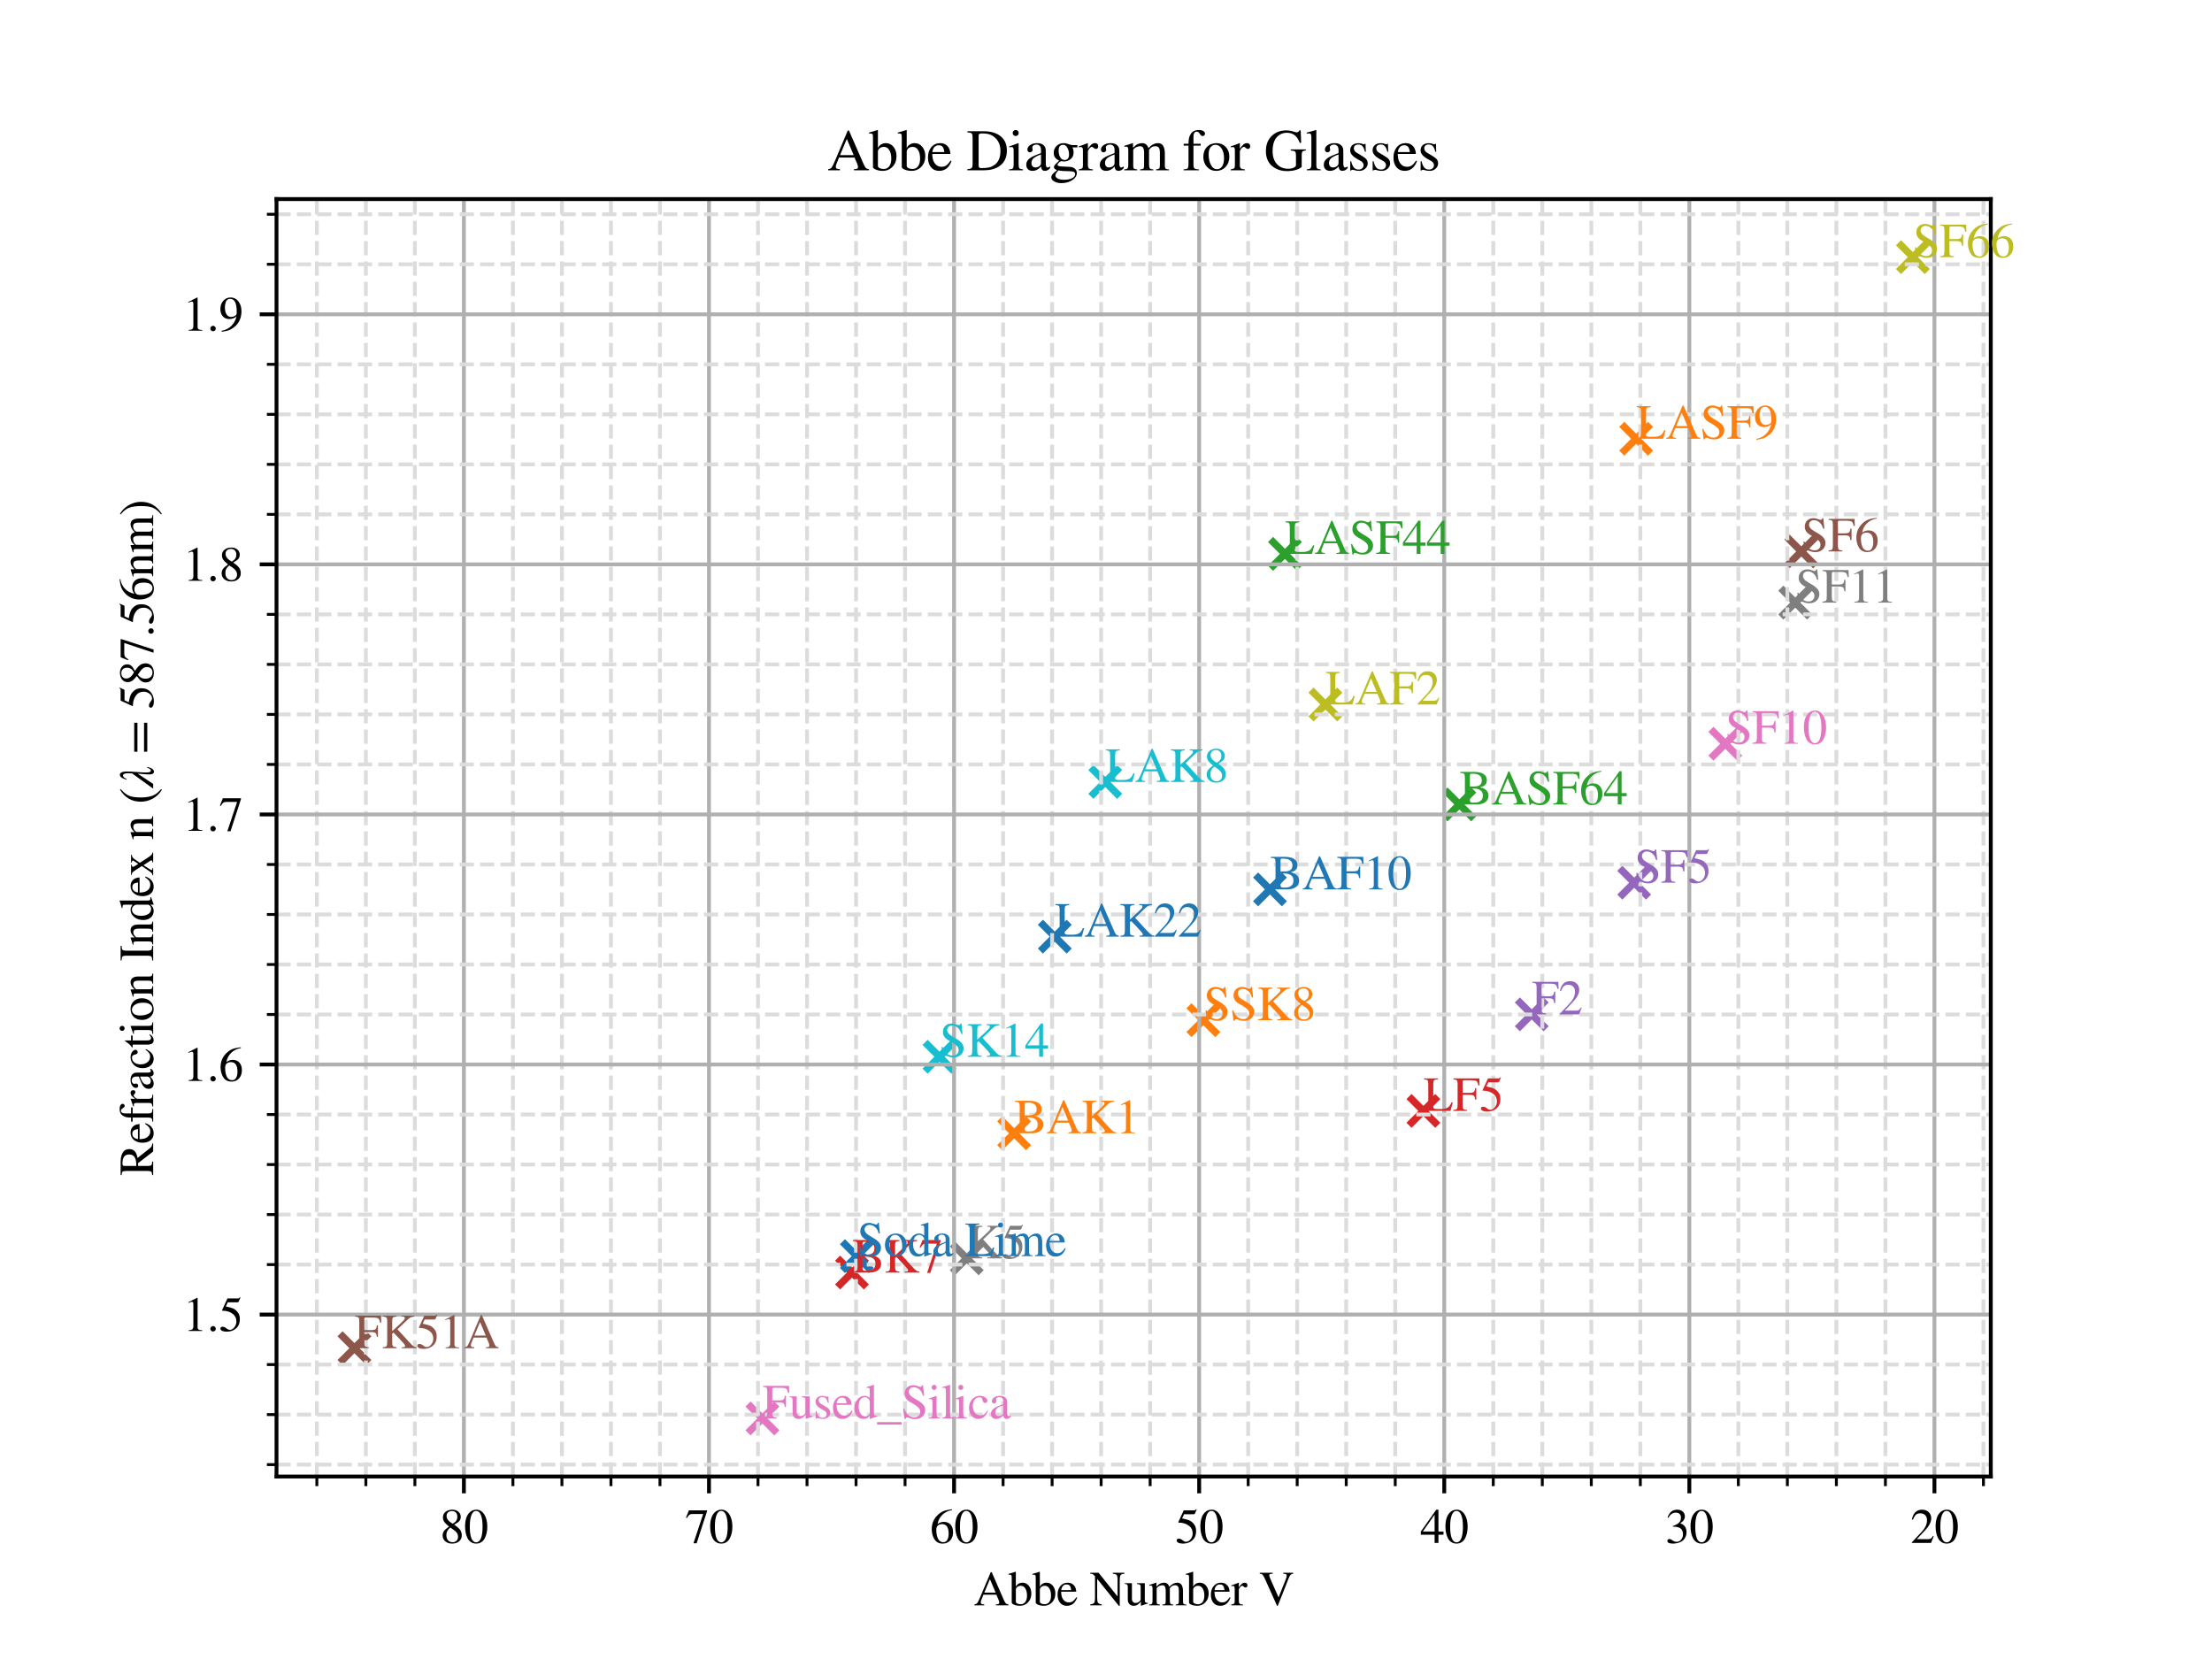 <?xml version="1.0" encoding="utf-8" standalone="no"?>
<!DOCTYPE svg PUBLIC "-//W3C//DTD SVG 1.1//EN"
  "http://www.w3.org/Graphics/SVG/1.1/DTD/svg11.dtd">
<svg xmlns:xlink="http://www.w3.org/1999/xlink" width="460.8pt" height="345.6pt" viewBox="0 0 460.8 345.6" xmlns="http://www.w3.org/2000/svg" version="1.1">
 <defs>
  <style type="text/css">*{stroke-linejoin: round; stroke-linecap: butt}</style>
 </defs>
 <g id="figure_1">
  <g id="patch_1">
   <path d="M 0 345.6 
L 460.8 345.6 
L 460.8 0 
L 0 0 
z
" style="fill: #ffffff"/>
  </g>
  <g id="axes_1">
   <g id="patch_2">
    <path d="M 57.6 307.584 
L 414.72 307.584 
L 414.72 41.472 
L 57.6 41.472 
z
" style="fill: #ffffff"/>
   </g>
   <g id="PathCollection_1">
    <defs>
     <path id="me280b46623" d="M -3 3 
L 3 -3 
M -3 -3 
L 3 3 
" style="stroke: #1f77b4; stroke-width: 1.5"/>
    </defs>
    <g clip-path="url(#pf0c5e27116)">
     <use xlink:href="#me280b46623" x="264.556" y="185.276" style="fill: #1f77b4; stroke: #1f77b4; stroke-width: 1.5"/>
    </g>
   </g>
   <g id="PathCollection_2">
    <defs>
     <path id="ma3cbbbc733" d="M -3 3 
L 3 -3 
M -3 -3 
L 3 3 
" style="stroke: #ff7f0e; stroke-width: 1.5"/>
    </defs>
    <g clip-path="url(#pf0c5e27116)">
     <use xlink:href="#ma3cbbbc733" x="211.268" y="236.083" style="fill: #ff7f0e; stroke: #ff7f0e; stroke-width: 1.5"/>
    </g>
   </g>
   <g id="PathCollection_3">
    <defs>
     <path id="m8a13135c09" d="M -3 3 
L 3 -3 
M -3 -3 
L 3 3 
" style="stroke: #2ca02c; stroke-width: 1.5"/>
    </defs>
    <g clip-path="url(#pf0c5e27116)">
     <use xlink:href="#m8a13135c09" x="304.01" y="167.58" style="fill: #2ca02c; stroke: #2ca02c; stroke-width: 1.5"/>
    </g>
   </g>
   <g id="PathCollection_4">
    <defs>
     <path id="m048adb8454" d="M -3 3 
L 3 -3 
M -3 -3 
L 3 3 
" style="stroke: #d62728; stroke-width: 1.5"/>
    </defs>
    <g clip-path="url(#pf0c5e27116)">
     <use xlink:href="#m048adb8454" x="177.479" y="265.099" style="fill: #d62728; stroke: #d62728; stroke-width: 1.5"/>
    </g>
   </g>
   <g id="PathCollection_5">
    <defs>
     <path id="mc2d7f531be" d="M -3 3 
L 3 -3 
M -3 -3 
L 3 3 
" style="stroke: #9467bd; stroke-width: 1.5"/>
    </defs>
    <g clip-path="url(#pf0c5e27116)">
     <use xlink:href="#mc2d7f531be" x="319.09" y="211.311" style="fill: #9467bd; stroke: #9467bd; stroke-width: 1.5"/>
    </g>
   </g>
   <g id="PathCollection_6">
    <defs>
     <path id="m2bf2ec651d" d="M -3 3 
L 3 -3 
M -3 -3 
L 3 3 
" style="stroke: #8c564b; stroke-width: 1.5"/>
    </defs>
    <g clip-path="url(#pf0c5e27116)">
     <use xlink:href="#m2bf2ec651d" x="73.833" y="280.851" style="fill: #8c564b; stroke: #8c564b; stroke-width: 1.5"/>
    </g>
   </g>
   <g id="PathCollection_7">
    <defs>
     <path id="mafdf1bab0b" d="M -3 3 
L 3 -3 
M -3 -3 
L 3 3 
" style="stroke: #e377c2; stroke-width: 1.5"/>
    </defs>
    <g clip-path="url(#pf0c5e27116)">
     <use xlink:href="#mafdf1bab0b" x="158.823" y="295.488" style="fill: #e377c2; stroke: #e377c2; stroke-width: 1.5"/>
    </g>
   </g>
   <g id="PathCollection_8">
    <defs>
     <path id="ma85370431e" d="M -3 3 
L 3 -3 
M -3 -3 
L 3 3 
" style="stroke: #7f7f7f; stroke-width: 1.5"/>
    </defs>
    <g clip-path="url(#pf0c5e27116)">
     <use xlink:href="#ma85370431e" x="201.397" y="262.135" style="fill: #7f7f7f; stroke: #7f7f7f; stroke-width: 1.5"/>
    </g>
   </g>
   <g id="PathCollection_9">
    <defs>
     <path id="m60b1fba73a" d="M -3 3 
L 3 -3 
M -3 -3 
L 3 3 
" style="stroke: #bcbd22; stroke-width: 1.5"/>
    </defs>
    <g clip-path="url(#pf0c5e27116)">
     <use xlink:href="#m60b1fba73a" x="276.103" y="146.757" style="fill: #bcbd22; stroke: #bcbd22; stroke-width: 1.5"/>
    </g>
   </g>
   <g id="PathCollection_10">
    <defs>
     <path id="me2a6c512df" d="M -3 3 
L 3 -3 
M -3 -3 
L 3 3 
" style="stroke: #17becf; stroke-width: 1.5"/>
    </defs>
    <g clip-path="url(#pf0c5e27116)">
     <use xlink:href="#me2a6c512df" x="230.249" y="162.89" style="fill: #17becf; stroke: #17becf; stroke-width: 1.5"/>
    </g>
   </g>
   <g id="PathCollection_11">
    <g clip-path="url(#pf0c5e27116)">
     <use xlink:href="#me280b46623" x="219.731" y="195.121" style="fill: #1f77b4; stroke: #1f77b4; stroke-width: 1.5"/>
    </g>
   </g>
   <g id="PathCollection_12">
    <g clip-path="url(#pf0c5e27116)">
     <use xlink:href="#ma3cbbbc733" x="340.844" y="91.394" style="fill: #ff7f0e; stroke: #ff7f0e; stroke-width: 1.5"/>
    </g>
   </g>
   <g id="PathCollection_13">
    <g clip-path="url(#pf0c5e27116)">
     <use xlink:href="#m8a13135c09" x="267.678" y="115.382" style="fill: #2ca02c; stroke: #2ca02c; stroke-width: 1.5"/>
    </g>
   </g>
   <g id="PathCollection_14">
    <g clip-path="url(#pf0c5e27116)">
     <use xlink:href="#m048adb8454" x="296.521" y="231.425" style="fill: #d62728; stroke: #d62728; stroke-width: 1.5"/>
    </g>
   </g>
   <g id="PathCollection_15">
    <g clip-path="url(#pf0c5e27116)">
     <use xlink:href="#mc2d7f531be" x="340.43" y="183.881" style="fill: #9467bd; stroke: #9467bd; stroke-width: 1.5"/>
    </g>
   </g>
   <g id="PathCollection_16">
    <g clip-path="url(#pf0c5e27116)">
     <use xlink:href="#m2bf2ec651d" x="375.245" y="114.871" style="fill: #8c564b; stroke: #8c564b; stroke-width: 1.5"/>
    </g>
   </g>
   <g id="PathCollection_17">
    <g clip-path="url(#pf0c5e27116)">
     <use xlink:href="#mafdf1bab0b" x="359.415" y="154.933" style="fill: #e377c2; stroke: #e377c2; stroke-width: 1.5"/>
    </g>
   </g>
   <g id="PathCollection_18">
    <g clip-path="url(#pf0c5e27116)">
     <use xlink:href="#ma85370431e" x="373.979" y="125.53" style="fill: #7f7f7f; stroke: #7f7f7f; stroke-width: 1.5"/>
    </g>
   </g>
   <g id="PathCollection_19">
    <g clip-path="url(#pf0c5e27116)">
     <use xlink:href="#m60b1fba73a" x="398.487" y="53.568" style="fill: #bcbd22; stroke: #bcbd22; stroke-width: 1.5"/>
    </g>
   </g>
   <g id="PathCollection_20">
    <g clip-path="url(#pf0c5e27116)">
     <use xlink:href="#me2a6c512df" x="195.709" y="220.137" style="fill: #17becf; stroke: #17becf; stroke-width: 1.5"/>
    </g>
   </g>
   <g id="PathCollection_21">
    <g clip-path="url(#pf0c5e27116)">
     <use xlink:href="#me280b46623" x="178.494" y="261.67" style="fill: #1f77b4; stroke: #1f77b4; stroke-width: 1.5"/>
    </g>
   </g>
   <g id="PathCollection_22">
    <g clip-path="url(#pf0c5e27116)">
     <use xlink:href="#ma3cbbbc733" x="250.684" y="212.522" style="fill: #ff7f0e; stroke: #ff7f0e; stroke-width: 1.5"/>
    </g>
   </g>
   <g id="matplotlib.axis_1">
    <g id="xtick_1">
     <g id="line2d_1">
      <path d="M 402.977 307.584 
L 402.977 41.472 
" clip-path="url(#pf0c5e27116)" style="fill: none; stroke: #b0b0b0; stroke-width: 0.8; stroke-linecap: square"/>
     </g>
     <g id="line2d_2">
      <defs>
       <path id="mc565b956a9" d="M 0 0 
L 0 3.5 
" style="stroke: #000000; stroke-width: 0.8"/>
      </defs>
      <g>
       <use xlink:href="#mc565b956a9" x="402.977" y="307.584" style="stroke: #000000; stroke-width: 0.8"/>
      </g>
     </g>
     <g id="text_1">
      <!-- 20 -->
      <g transform="translate(397.977 321.414) scale(0.1 -0.1)">
       <defs>
        <path id="STIXGeneral-Regular-32" d="M 3034 877 
L 2688 0 
L 186 0 
L 186 77 
L 1325 1286 
Q 1773 1754 1965 2144 
Q 2157 2534 2157 2950 
Q 2157 3379 1920 3616 
Q 1683 3853 1267 3853 
Q 922 3853 720 3673 
Q 518 3494 326 3021 
L 192 3053 
Q 301 3648 630 3987 
Q 960 4326 1523 4326 
Q 2054 4326 2380 4006 
Q 2707 3686 2707 3200 
Q 2707 2477 1888 1613 
L 832 486 
L 2330 486 
Q 2541 486 2665 569 
Q 2790 653 2944 915 
L 3034 877 
z
" transform="scale(0.016)"/>
        <path id="STIXGeneral-Regular-30" d="M 3046 2112 
Q 3046 1683 2963 1302 
Q 2880 922 2717 602 
Q 2554 282 2266 96 
Q 1978 -90 1600 -90 
Q 1210 -90 915 108 
Q 621 307 461 640 
Q 301 973 227 1350 
Q 154 1728 154 2150 
Q 154 2746 301 3222 
Q 448 3699 790 4012 
Q 1133 4326 1626 4326 
Q 2253 4326 2649 3712 
Q 3046 3098 3046 2112 
z
M 2432 2080 
Q 2432 3091 2217 3625 
Q 2003 4160 1587 4160 
Q 1190 4160 979 3622 
Q 768 3085 768 2106 
Q 768 1120 979 598 
Q 1190 77 1600 77 
Q 2003 77 2217 598 
Q 2432 1120 2432 2080 
z
" transform="scale(0.016)"/>
       </defs>
       <use xlink:href="#STIXGeneral-Regular-32"/>
       <use xlink:href="#STIXGeneral-Regular-30" x="50"/>
      </g>
     </g>
    </g>
    <g id="xtick_2">
     <g id="line2d_3">
      <path d="M 351.921 307.584 
L 351.921 41.472 
" clip-path="url(#pf0c5e27116)" style="fill: none; stroke: #b0b0b0; stroke-width: 0.8; stroke-linecap: square"/>
     </g>
     <g id="line2d_4">
      <g>
       <use xlink:href="#mc565b956a9" x="351.921" y="307.584" style="stroke: #000000; stroke-width: 0.8"/>
      </g>
     </g>
     <g id="text_2">
      <!-- 30 -->
      <g transform="translate(346.921 321.414) scale(0.1 -0.1)">
       <defs>
        <path id="STIXGeneral-Regular-33" d="M 390 3264 
L 288 3290 
Q 435 3770 748 4048 
Q 1062 4326 1542 4326 
Q 1990 4326 2265 4083 
Q 2541 3840 2541 3450 
Q 2541 2925 1946 2566 
Q 2298 2413 2477 2227 
Q 2758 1914 2758 1402 
Q 2758 890 2464 506 
Q 2246 211 1840 60 
Q 1434 -90 979 -90 
Q 262 -90 262 275 
Q 262 378 339 442 
Q 416 506 525 506 
Q 685 506 915 339 
Q 1197 141 1466 141 
Q 1818 141 2058 425 
Q 2298 710 2298 1120 
Q 2298 1856 1632 2048 
Q 1434 2112 979 2112 
L 979 2202 
Q 1338 2323 1517 2432 
Q 2035 2726 2035 3290 
Q 2035 3610 1852 3776 
Q 1670 3942 1344 3942 
Q 768 3942 390 3264 
z
" transform="scale(0.016)"/>
       </defs>
       <use xlink:href="#STIXGeneral-Regular-33"/>
       <use xlink:href="#STIXGeneral-Regular-30" x="50"/>
      </g>
     </g>
    </g>
    <g id="xtick_3">
     <g id="line2d_5">
      <path d="M 300.864 307.584 
L 300.864 41.472 
" clip-path="url(#pf0c5e27116)" style="fill: none; stroke: #b0b0b0; stroke-width: 0.8; stroke-linecap: square"/>
     </g>
     <g id="line2d_6">
      <g>
       <use xlink:href="#mc565b956a9" x="300.864" y="307.584" style="stroke: #000000; stroke-width: 0.8"/>
      </g>
     </g>
     <g id="text_3">
      <!-- 40 -->
      <g transform="translate(295.864 321.414) scale(0.1 -0.1)">
       <defs>
        <path id="STIXGeneral-Regular-34" d="M 3027 1069 
L 2368 1069 
L 2368 0 
L 1869 0 
L 1869 1069 
L 77 1069 
L 77 1478 
L 2086 4326 
L 2368 4326 
L 2368 1478 
L 3027 1478 
L 3027 1069 
z
M 1869 1478 
L 1869 3674 
L 333 1478 
L 1869 1478 
z
" transform="scale(0.016)"/>
       </defs>
       <use xlink:href="#STIXGeneral-Regular-34"/>
       <use xlink:href="#STIXGeneral-Regular-30" x="50"/>
      </g>
     </g>
    </g>
    <g id="xtick_4">
     <g id="line2d_7">
      <path d="M 249.808 307.584 
L 249.808 41.472 
" clip-path="url(#pf0c5e27116)" style="fill: none; stroke: #b0b0b0; stroke-width: 0.8; stroke-linecap: square"/>
     </g>
     <g id="line2d_8">
      <g>
       <use xlink:href="#mc565b956a9" x="249.808" y="307.584" style="stroke: #000000; stroke-width: 0.8"/>
      </g>
     </g>
     <g id="text_4">
      <!-- 50 -->
      <g transform="translate(244.808 321.414) scale(0.1 -0.1)">
       <defs>
        <path id="STIXGeneral-Regular-35" d="M 2803 4358 
L 2573 3814 
Q 2534 3731 2400 3731 
L 1158 3731 
L 902 3187 
Q 1606 3053 1920 2896 
Q 2234 2739 2502 2368 
Q 2726 2061 2726 1555 
Q 2726 1094 2576 780 
Q 2426 467 2099 224 
Q 1664 -90 1011 -90 
Q 646 -90 422 19 
Q 198 128 198 307 
Q 198 550 486 550 
Q 717 550 960 352 
Q 1210 147 1414 147 
Q 1747 147 2012 480 
Q 2278 813 2278 1229 
Q 2278 1843 1850 2189 
Q 1293 2637 486 2637 
Q 410 2637 410 2688 
L 416 2720 
L 1114 4237 
L 2438 4237 
Q 2547 4237 2608 4269 
Q 2669 4301 2746 4403 
L 2803 4358 
z
" transform="scale(0.016)"/>
       </defs>
       <use xlink:href="#STIXGeneral-Regular-35"/>
       <use xlink:href="#STIXGeneral-Regular-30" x="50"/>
      </g>
     </g>
    </g>
    <g id="xtick_5">
     <g id="line2d_9">
      <path d="M 198.751 307.584 
L 198.751 41.472 
" clip-path="url(#pf0c5e27116)" style="fill: none; stroke: #b0b0b0; stroke-width: 0.8; stroke-linecap: square"/>
     </g>
     <g id="line2d_10">
      <g>
       <use xlink:href="#mc565b956a9" x="198.751" y="307.584" style="stroke: #000000; stroke-width: 0.8"/>
      </g>
     </g>
     <g id="text_5">
      <!-- 60 -->
      <g transform="translate(193.751 321.414) scale(0.1 -0.1)">
       <defs>
        <path id="STIXGeneral-Regular-36" d="M 2854 4378 
L 2867 4275 
Q 2112 4154 1606 3664 
Q 1101 3174 973 2451 
Q 1344 2739 1786 2739 
Q 2349 2739 2672 2380 
Q 2995 2022 2995 1402 
Q 2995 774 2669 378 
Q 2291 -90 1651 -90 
Q 870 -90 518 557 
Q 218 1107 218 1786 
Q 218 2835 915 3552 
Q 1312 3962 1731 4131 
Q 2150 4301 2854 4378 
z
M 2419 1203 
Q 2419 2445 1555 2445 
Q 1235 2445 1024 2275 
Q 813 2106 813 1702 
Q 813 954 1046 522 
Q 1280 90 1722 90 
Q 2061 90 2240 394 
Q 2419 698 2419 1203 
z
" transform="scale(0.016)"/>
       </defs>
       <use xlink:href="#STIXGeneral-Regular-36"/>
       <use xlink:href="#STIXGeneral-Regular-30" x="50"/>
      </g>
     </g>
    </g>
    <g id="xtick_6">
     <g id="line2d_11">
      <path d="M 147.695 307.584 
L 147.695 41.472 
" clip-path="url(#pf0c5e27116)" style="fill: none; stroke: #b0b0b0; stroke-width: 0.8; stroke-linecap: square"/>
     </g>
     <g id="line2d_12">
      <g>
       <use xlink:href="#mc565b956a9" x="147.695" y="307.584" style="stroke: #000000; stroke-width: 0.8"/>
      </g>
     </g>
     <g id="text_6">
      <!-- 70 -->
      <g transform="translate(142.695 321.414) scale(0.1 -0.1)">
       <defs>
        <path id="STIXGeneral-Regular-37" d="M 2874 4134 
L 1517 -51 
L 1101 -51 
L 2368 3763 
L 992 3763 
Q 717 3763 582 3667 
Q 448 3571 243 3238 
L 128 3296 
L 512 4237 
L 2874 4237 
L 2874 4134 
z
" transform="scale(0.016)"/>
       </defs>
       <use xlink:href="#STIXGeneral-Regular-37"/>
       <use xlink:href="#STIXGeneral-Regular-30" x="50"/>
      </g>
     </g>
    </g>
    <g id="xtick_7">
     <g id="line2d_13">
      <path d="M 96.638 307.584 
L 96.638 41.472 
" clip-path="url(#pf0c5e27116)" style="fill: none; stroke: #b0b0b0; stroke-width: 0.8; stroke-linecap: square"/>
     </g>
     <g id="line2d_14">
      <g>
       <use xlink:href="#mc565b956a9" x="96.638" y="307.584" style="stroke: #000000; stroke-width: 0.8"/>
      </g>
     </g>
     <g id="text_7">
      <!-- 80 -->
      <g transform="translate(91.638 321.414) scale(0.1 -0.1)">
       <defs>
        <path id="STIXGeneral-Regular-38" d="M 2848 992 
Q 2848 499 2505 204 
Q 2163 -90 1587 -90 
Q 1050 -90 704 204 
Q 358 499 358 954 
Q 358 1293 524 1533 
Q 691 1773 1190 2125 
Q 710 2522 553 2765 
Q 397 3008 397 3328 
Q 397 3782 745 4054 
Q 1094 4326 1638 4326 
Q 2106 4326 2410 4060 
Q 2714 3795 2714 3411 
Q 2714 3059 2531 2848 
Q 2349 2637 1856 2374 
Q 2432 1990 2640 1689 
Q 2848 1389 2848 992 
z
M 2272 3411 
Q 2272 3744 2086 3945 
Q 1901 4147 1574 4147 
Q 1248 4147 1059 3977 
Q 870 3808 870 3513 
Q 870 3219 1059 2979 
Q 1248 2739 1670 2490 
Q 1997 2682 2134 2896 
Q 2272 3110 2272 3411 
z
M 1734 1741 
L 1357 1997 
Q 1075 1766 960 1545 
Q 845 1325 845 1011 
Q 845 576 1065 333 
Q 1286 90 1658 90 
Q 1971 90 2166 285 
Q 2362 480 2362 794 
Q 2362 1082 2214 1299 
Q 2067 1517 1734 1741 
z
" transform="scale(0.016)"/>
       </defs>
       <use xlink:href="#STIXGeneral-Regular-38"/>
       <use xlink:href="#STIXGeneral-Regular-30" x="50"/>
      </g>
     </g>
    </g>
    <g id="xtick_8">
     <g id="line2d_15">
      <path d="M 413.188 307.584 
L 413.188 41.472 
" clip-path="url(#pf0c5e27116)" style="fill: none; stroke-dasharray: 2.96,1.28; stroke-dashoffset: 0; stroke: #dcdcdc; stroke-width: 0.8"/>
     </g>
     <g id="line2d_16">
      <defs>
       <path id="mf75ba3460f" d="M 0 0 
L 0 2 
" style="stroke: #000000; stroke-width: 0.6"/>
      </defs>
      <g>
       <use xlink:href="#mf75ba3460f" x="413.188" y="307.584" style="stroke: #000000; stroke-width: 0.6"/>
      </g>
     </g>
    </g>
    <g id="xtick_9">
     <g id="line2d_17">
      <path d="M 392.766 307.584 
L 392.766 41.472 
" clip-path="url(#pf0c5e27116)" style="fill: none; stroke-dasharray: 2.96,1.28; stroke-dashoffset: 0; stroke: #dcdcdc; stroke-width: 0.8"/>
     </g>
     <g id="line2d_18">
      <g>
       <use xlink:href="#mf75ba3460f" x="392.766" y="307.584" style="stroke: #000000; stroke-width: 0.6"/>
      </g>
     </g>
    </g>
    <g id="xtick_10">
     <g id="line2d_19">
      <path d="M 382.554 307.584 
L 382.554 41.472 
" clip-path="url(#pf0c5e27116)" style="fill: none; stroke-dasharray: 2.96,1.28; stroke-dashoffset: 0; stroke: #dcdcdc; stroke-width: 0.8"/>
     </g>
     <g id="line2d_20">
      <g>
       <use xlink:href="#mf75ba3460f" x="382.554" y="307.584" style="stroke: #000000; stroke-width: 0.6"/>
      </g>
     </g>
    </g>
    <g id="xtick_11">
     <g id="line2d_21">
      <path d="M 372.343 307.584 
L 372.343 41.472 
" clip-path="url(#pf0c5e27116)" style="fill: none; stroke-dasharray: 2.96,1.28; stroke-dashoffset: 0; stroke: #dcdcdc; stroke-width: 0.8"/>
     </g>
     <g id="line2d_22">
      <g>
       <use xlink:href="#mf75ba3460f" x="372.343" y="307.584" style="stroke: #000000; stroke-width: 0.6"/>
      </g>
     </g>
    </g>
    <g id="xtick_12">
     <g id="line2d_23">
      <path d="M 362.132 307.584 
L 362.132 41.472 
" clip-path="url(#pf0c5e27116)" style="fill: none; stroke-dasharray: 2.96,1.28; stroke-dashoffset: 0; stroke: #dcdcdc; stroke-width: 0.8"/>
     </g>
     <g id="line2d_24">
      <g>
       <use xlink:href="#mf75ba3460f" x="362.132" y="307.584" style="stroke: #000000; stroke-width: 0.6"/>
      </g>
     </g>
    </g>
    <g id="xtick_13">
     <g id="line2d_25">
      <path d="M 341.709 307.584 
L 341.709 41.472 
" clip-path="url(#pf0c5e27116)" style="fill: none; stroke-dasharray: 2.96,1.28; stroke-dashoffset: 0; stroke: #dcdcdc; stroke-width: 0.8"/>
     </g>
     <g id="line2d_26">
      <g>
       <use xlink:href="#mf75ba3460f" x="341.709" y="307.584" style="stroke: #000000; stroke-width: 0.6"/>
      </g>
     </g>
    </g>
    <g id="xtick_14">
     <g id="line2d_27">
      <path d="M 331.498 307.584 
L 331.498 41.472 
" clip-path="url(#pf0c5e27116)" style="fill: none; stroke-dasharray: 2.96,1.28; stroke-dashoffset: 0; stroke: #dcdcdc; stroke-width: 0.8"/>
     </g>
     <g id="line2d_28">
      <g>
       <use xlink:href="#mf75ba3460f" x="331.498" y="307.584" style="stroke: #000000; stroke-width: 0.6"/>
      </g>
     </g>
    </g>
    <g id="xtick_15">
     <g id="line2d_29">
      <path d="M 321.287 307.584 
L 321.287 41.472 
" clip-path="url(#pf0c5e27116)" style="fill: none; stroke-dasharray: 2.96,1.28; stroke-dashoffset: 0; stroke: #dcdcdc; stroke-width: 0.8"/>
     </g>
     <g id="line2d_30">
      <g>
       <use xlink:href="#mf75ba3460f" x="321.287" y="307.584" style="stroke: #000000; stroke-width: 0.6"/>
      </g>
     </g>
    </g>
    <g id="xtick_16">
     <g id="line2d_31">
      <path d="M 311.075 307.584 
L 311.075 41.472 
" clip-path="url(#pf0c5e27116)" style="fill: none; stroke-dasharray: 2.96,1.28; stroke-dashoffset: 0; stroke: #dcdcdc; stroke-width: 0.8"/>
     </g>
     <g id="line2d_32">
      <g>
       <use xlink:href="#mf75ba3460f" x="311.075" y="307.584" style="stroke: #000000; stroke-width: 0.6"/>
      </g>
     </g>
    </g>
    <g id="xtick_17">
     <g id="line2d_33">
      <path d="M 290.653 307.584 
L 290.653 41.472 
" clip-path="url(#pf0c5e27116)" style="fill: none; stroke-dasharray: 2.96,1.28; stroke-dashoffset: 0; stroke: #dcdcdc; stroke-width: 0.8"/>
     </g>
     <g id="line2d_34">
      <g>
       <use xlink:href="#mf75ba3460f" x="290.653" y="307.584" style="stroke: #000000; stroke-width: 0.6"/>
      </g>
     </g>
    </g>
    <g id="xtick_18">
     <g id="line2d_35">
      <path d="M 280.442 307.584 
L 280.442 41.472 
" clip-path="url(#pf0c5e27116)" style="fill: none; stroke-dasharray: 2.96,1.28; stroke-dashoffset: 0; stroke: #dcdcdc; stroke-width: 0.8"/>
     </g>
     <g id="line2d_36">
      <g>
       <use xlink:href="#mf75ba3460f" x="280.442" y="307.584" style="stroke: #000000; stroke-width: 0.6"/>
      </g>
     </g>
    </g>
    <g id="xtick_19">
     <g id="line2d_37">
      <path d="M 270.23 307.584 
L 270.23 41.472 
" clip-path="url(#pf0c5e27116)" style="fill: none; stroke-dasharray: 2.96,1.28; stroke-dashoffset: 0; stroke: #dcdcdc; stroke-width: 0.8"/>
     </g>
     <g id="line2d_38">
      <g>
       <use xlink:href="#mf75ba3460f" x="270.23" y="307.584" style="stroke: #000000; stroke-width: 0.6"/>
      </g>
     </g>
    </g>
    <g id="xtick_20">
     <g id="line2d_39">
      <path d="M 260.019 307.584 
L 260.019 41.472 
" clip-path="url(#pf0c5e27116)" style="fill: none; stroke-dasharray: 2.96,1.28; stroke-dashoffset: 0; stroke: #dcdcdc; stroke-width: 0.8"/>
     </g>
     <g id="line2d_40">
      <g>
       <use xlink:href="#mf75ba3460f" x="260.019" y="307.584" style="stroke: #000000; stroke-width: 0.6"/>
      </g>
     </g>
    </g>
    <g id="xtick_21">
     <g id="line2d_41">
      <path d="M 239.596 307.584 
L 239.596 41.472 
" clip-path="url(#pf0c5e27116)" style="fill: none; stroke-dasharray: 2.96,1.28; stroke-dashoffset: 0; stroke: #dcdcdc; stroke-width: 0.8"/>
     </g>
     <g id="line2d_42">
      <g>
       <use xlink:href="#mf75ba3460f" x="239.596" y="307.584" style="stroke: #000000; stroke-width: 0.6"/>
      </g>
     </g>
    </g>
    <g id="xtick_22">
     <g id="line2d_43">
      <path d="M 229.385 307.584 
L 229.385 41.472 
" clip-path="url(#pf0c5e27116)" style="fill: none; stroke-dasharray: 2.96,1.28; stroke-dashoffset: 0; stroke: #dcdcdc; stroke-width: 0.8"/>
     </g>
     <g id="line2d_44">
      <g>
       <use xlink:href="#mf75ba3460f" x="229.385" y="307.584" style="stroke: #000000; stroke-width: 0.6"/>
      </g>
     </g>
    </g>
    <g id="xtick_23">
     <g id="line2d_45">
      <path d="M 219.174 307.584 
L 219.174 41.472 
" clip-path="url(#pf0c5e27116)" style="fill: none; stroke-dasharray: 2.96,1.28; stroke-dashoffset: 0; stroke: #dcdcdc; stroke-width: 0.8"/>
     </g>
     <g id="line2d_46">
      <g>
       <use xlink:href="#mf75ba3460f" x="219.174" y="307.584" style="stroke: #000000; stroke-width: 0.6"/>
      </g>
     </g>
    </g>
    <g id="xtick_24">
     <g id="line2d_47">
      <path d="M 208.963 307.584 
L 208.963 41.472 
" clip-path="url(#pf0c5e27116)" style="fill: none; stroke-dasharray: 2.96,1.28; stroke-dashoffset: 0; stroke: #dcdcdc; stroke-width: 0.8"/>
     </g>
     <g id="line2d_48">
      <g>
       <use xlink:href="#mf75ba3460f" x="208.963" y="307.584" style="stroke: #000000; stroke-width: 0.6"/>
      </g>
     </g>
    </g>
    <g id="xtick_25">
     <g id="line2d_49">
      <path d="M 188.54 307.584 
L 188.54 41.472 
" clip-path="url(#pf0c5e27116)" style="fill: none; stroke-dasharray: 2.96,1.28; stroke-dashoffset: 0; stroke: #dcdcdc; stroke-width: 0.8"/>
     </g>
     <g id="line2d_50">
      <g>
       <use xlink:href="#mf75ba3460f" x="188.54" y="307.584" style="stroke: #000000; stroke-width: 0.6"/>
      </g>
     </g>
    </g>
    <g id="xtick_26">
     <g id="line2d_51">
      <path d="M 178.329 307.584 
L 178.329 41.472 
" clip-path="url(#pf0c5e27116)" style="fill: none; stroke-dasharray: 2.96,1.28; stroke-dashoffset: 0; stroke: #dcdcdc; stroke-width: 0.8"/>
     </g>
     <g id="line2d_52">
      <g>
       <use xlink:href="#mf75ba3460f" x="178.329" y="307.584" style="stroke: #000000; stroke-width: 0.6"/>
      </g>
     </g>
    </g>
    <g id="xtick_27">
     <g id="line2d_53">
      <path d="M 168.117 307.584 
L 168.117 41.472 
" clip-path="url(#pf0c5e27116)" style="fill: none; stroke-dasharray: 2.96,1.28; stroke-dashoffset: 0; stroke: #dcdcdc; stroke-width: 0.8"/>
     </g>
     <g id="line2d_54">
      <g>
       <use xlink:href="#mf75ba3460f" x="168.117" y="307.584" style="stroke: #000000; stroke-width: 0.6"/>
      </g>
     </g>
    </g>
    <g id="xtick_28">
     <g id="line2d_55">
      <path d="M 157.906 307.584 
L 157.906 41.472 
" clip-path="url(#pf0c5e27116)" style="fill: none; stroke-dasharray: 2.96,1.28; stroke-dashoffset: 0; stroke: #dcdcdc; stroke-width: 0.8"/>
     </g>
     <g id="line2d_56">
      <g>
       <use xlink:href="#mf75ba3460f" x="157.906" y="307.584" style="stroke: #000000; stroke-width: 0.6"/>
      </g>
     </g>
    </g>
    <g id="xtick_29">
     <g id="line2d_57">
      <path d="M 137.484 307.584 
L 137.484 41.472 
" clip-path="url(#pf0c5e27116)" style="fill: none; stroke-dasharray: 2.96,1.28; stroke-dashoffset: 0; stroke: #dcdcdc; stroke-width: 0.8"/>
     </g>
     <g id="line2d_58">
      <g>
       <use xlink:href="#mf75ba3460f" x="137.484" y="307.584" style="stroke: #000000; stroke-width: 0.6"/>
      </g>
     </g>
    </g>
    <g id="xtick_30">
     <g id="line2d_59">
      <path d="M 127.272 307.584 
L 127.272 41.472 
" clip-path="url(#pf0c5e27116)" style="fill: none; stroke-dasharray: 2.96,1.28; stroke-dashoffset: 0; stroke: #dcdcdc; stroke-width: 0.8"/>
     </g>
     <g id="line2d_60">
      <g>
       <use xlink:href="#mf75ba3460f" x="127.272" y="307.584" style="stroke: #000000; stroke-width: 0.6"/>
      </g>
     </g>
    </g>
    <g id="xtick_31">
     <g id="line2d_61">
      <path d="M 117.061 307.584 
L 117.061 41.472 
" clip-path="url(#pf0c5e27116)" style="fill: none; stroke-dasharray: 2.96,1.28; stroke-dashoffset: 0; stroke: #dcdcdc; stroke-width: 0.8"/>
     </g>
     <g id="line2d_62">
      <g>
       <use xlink:href="#mf75ba3460f" x="117.061" y="307.584" style="stroke: #000000; stroke-width: 0.6"/>
      </g>
     </g>
    </g>
    <g id="xtick_32">
     <g id="line2d_63">
      <path d="M 106.85 307.584 
L 106.85 41.472 
" clip-path="url(#pf0c5e27116)" style="fill: none; stroke-dasharray: 2.96,1.28; stroke-dashoffset: 0; stroke: #dcdcdc; stroke-width: 0.8"/>
     </g>
     <g id="line2d_64">
      <g>
       <use xlink:href="#mf75ba3460f" x="106.85" y="307.584" style="stroke: #000000; stroke-width: 0.6"/>
      </g>
     </g>
    </g>
    <g id="xtick_33">
     <g id="line2d_65">
      <path d="M 86.427 307.584 
L 86.427 41.472 
" clip-path="url(#pf0c5e27116)" style="fill: none; stroke-dasharray: 2.96,1.28; stroke-dashoffset: 0; stroke: #dcdcdc; stroke-width: 0.8"/>
     </g>
     <g id="line2d_66">
      <g>
       <use xlink:href="#mf75ba3460f" x="86.427" y="307.584" style="stroke: #000000; stroke-width: 0.6"/>
      </g>
     </g>
    </g>
    <g id="xtick_34">
     <g id="line2d_67">
      <path d="M 76.216 307.584 
L 76.216 41.472 
" clip-path="url(#pf0c5e27116)" style="fill: none; stroke-dasharray: 2.96,1.28; stroke-dashoffset: 0; stroke: #dcdcdc; stroke-width: 0.8"/>
     </g>
     <g id="line2d_68">
      <g>
       <use xlink:href="#mf75ba3460f" x="76.216" y="307.584" style="stroke: #000000; stroke-width: 0.6"/>
      </g>
     </g>
    </g>
    <g id="xtick_35">
     <g id="line2d_69">
      <path d="M 66.005 307.584 
L 66.005 41.472 
" clip-path="url(#pf0c5e27116)" style="fill: none; stroke-dasharray: 2.96,1.28; stroke-dashoffset: 0; stroke: #dcdcdc; stroke-width: 0.8"/>
     </g>
     <g id="line2d_70">
      <g>
       <use xlink:href="#mf75ba3460f" x="66.005" y="307.584" style="stroke: #000000; stroke-width: 0.6"/>
      </g>
     </g>
    </g>
    <g id="text_8">
     <!-- Abbe Number V -->
     <g transform="translate(202.834 334.414) scale(0.1 -0.1)">
      <defs>
       <path id="STIXGeneral-Regular-41" d="M 4525 0 
L 2893 0 
L 2893 122 
Q 3149 122 3245 179 
Q 3334 224 3334 333 
Q 3334 499 3213 781 
L 2950 1382 
L 1274 1382 
L 979 653 
Q 922 506 922 384 
Q 922 237 1027 179 
Q 1133 122 1370 122 
L 1370 0 
L 96 0 
L 96 122 
Q 365 147 486 316 
Q 608 486 902 1190 
L 2221 4314 
L 2349 4314 
L 3923 710 
Q 4064 378 4176 262 
Q 4288 147 4525 122 
L 4525 0 
z
M 2861 1645 
L 2118 3405 
L 1382 1645 
L 2861 1645 
z
" transform="scale(0.016)"/>
       <path id="STIXGeneral-Regular-62" d="M 979 4358 
L 979 2406 
Q 1082 2650 1315 2797 
Q 1549 2944 1843 2944 
Q 2349 2944 2672 2541 
Q 2995 2138 2995 1536 
Q 2995 832 2566 384 
Q 2138 -64 1498 -64 
Q 1107 -64 774 67 
Q 442 198 442 358 
L 442 3622 
Q 442 3859 384 3926 
Q 326 3994 128 3994 
Q 83 3994 19 3981 
L 19 4090 
L 211 4147 
Q 864 4346 947 4371 
L 979 4358 
z
M 979 2035 
L 979 474 
Q 979 326 1161 233 
Q 1344 141 1600 141 
Q 1978 141 2195 416 
Q 2432 710 2432 1261 
Q 2432 1888 2182 2240 
Q 1971 2541 1613 2541 
Q 1357 2541 1168 2390 
Q 979 2240 979 2035 
z
" transform="scale(0.016)"/>
       <path id="STIXGeneral-Regular-65" d="M 2611 1050 
L 2714 1005 
Q 2330 -64 1376 -64 
Q 813 -64 486 329 
Q 160 723 160 1389 
Q 160 2074 525 2509 
Q 890 2944 1485 2944 
Q 2061 2944 2374 2502 
Q 2560 2246 2592 1773 
L 621 1773 
Q 646 1370 700 1158 
Q 755 947 915 730 
Q 1184 378 1626 378 
Q 1939 378 2153 531 
Q 2368 685 2611 1050 
z
M 634 1978 
L 1939 1978 
Q 1882 2381 1750 2547 
Q 1619 2714 1312 2714 
Q 1043 2714 864 2525 
Q 685 2336 634 1978 
z
" transform="scale(0.016)"/>
       <path id="STIXGeneral-Regular-20" transform="scale(0.016)"/>
       <path id="STIXGeneral-Regular-4e" d="M 4525 4237 
L 4525 4115 
Q 4198 4083 4102 4000 
Q 4000 3910 3958 3756 
Q 3917 3603 3917 3245 
L 3917 -70 
L 3802 -70 
L 979 3443 
L 979 960 
Q 979 474 1088 323 
Q 1197 173 1574 122 
L 1574 0 
L 77 0 
L 77 122 
Q 474 166 586 310 
Q 698 454 698 960 
L 698 3776 
Q 531 3981 416 4048 
Q 301 4115 77 4115 
L 77 4237 
L 1165 4237 
L 3635 1146 
L 3635 3322 
Q 3635 3808 3514 3949 
Q 3437 4032 3344 4061 
Q 3251 4090 3008 4115 
L 3008 4237 
L 4525 4237 
z
" transform="scale(0.016)"/>
       <path id="STIXGeneral-Regular-75" d="M 3072 320 
L 3072 230 
Q 2573 96 2195 -58 
L 2163 -38 
L 2163 486 
L 2150 486 
Q 1747 -64 1235 -64 
Q 870 -64 662 160 
Q 454 384 454 755 
L 454 2362 
Q 454 2598 371 2688 
Q 288 2778 58 2790 
L 58 2880 
L 992 2880 
L 992 813 
Q 992 595 1123 451 
Q 1254 307 1446 307 
Q 1760 307 1984 506 
Q 2067 582 2099 649 
Q 2131 717 2131 877 
L 2131 2355 
Q 2131 2605 2041 2678 
Q 1952 2752 1658 2771 
L 1658 2880 
L 2669 2880 
L 2669 685 
Q 2669 461 2742 390 
Q 2816 320 3034 320 
L 3072 320 
z
" transform="scale(0.016)"/>
       <path id="STIXGeneral-Regular-6d" d="M 4960 0 
L 3565 0 
L 3565 96 
Q 3834 122 3907 208 
Q 3981 294 3981 576 
L 3981 1894 
Q 3981 2278 3869 2444 
Q 3757 2611 3488 2611 
Q 3264 2611 3107 2521 
Q 2950 2432 2803 2221 
L 2803 608 
Q 2803 301 2896 201 
Q 2989 102 3264 96 
L 3264 0 
L 1830 0 
L 1830 96 
Q 2112 115 2189 188 
Q 2266 262 2266 550 
L 2266 1901 
Q 2266 2611 1850 2611 
Q 1670 2611 1468 2531 
Q 1267 2451 1171 2336 
Q 1088 2240 1088 2227 
L 1088 448 
Q 1088 243 1177 176 
Q 1267 109 1523 96 
L 1523 0 
L 102 0 
L 102 96 
Q 371 102 460 195 
Q 550 288 550 563 
L 550 2150 
Q 550 2387 499 2480 
Q 448 2573 326 2573 
Q 230 2573 122 2547 
L 122 2656 
Q 557 2778 1011 2944 
L 1062 2925 
L 1062 2451 
L 1075 2451 
Q 1363 2752 1584 2848 
Q 1805 2944 2054 2944 
Q 2560 2944 2733 2406 
Q 3232 2944 3776 2944 
Q 4518 2944 4518 1792 
L 4518 493 
Q 4518 282 4582 202 
Q 4646 122 4794 109 
L 4960 96 
L 4960 0 
z
" transform="scale(0.016)"/>
       <path id="STIXGeneral-Regular-72" d="M 1024 2931 
L 1024 2342 
Q 1267 2688 1430 2816 
Q 1594 2944 1792 2944 
Q 1958 2944 2051 2854 
Q 2144 2765 2144 2605 
Q 2144 2470 2077 2393 
Q 2010 2317 1894 2317 
Q 1773 2317 1638 2445 
Q 1536 2541 1472 2541 
Q 1338 2541 1181 2355 
Q 1024 2170 1024 2016 
L 1024 576 
Q 1024 301 1133 205 
Q 1242 109 1568 96 
L 1568 0 
L 32 0 
L 32 96 
Q 339 154 412 224 
Q 486 294 486 538 
L 486 2138 
Q 486 2349 438 2435 
Q 390 2522 269 2522 
Q 166 2522 45 2496 
L 45 2598 
Q 448 2726 992 2944 
L 1024 2931 
z
" transform="scale(0.016)"/>
       <path id="STIXGeneral-Regular-56" d="M 4461 4237 
L 4461 4115 
Q 4262 4109 4134 3990 
Q 4006 3872 3872 3533 
L 2451 -70 
L 2355 -70 
L 794 3411 
Q 589 3866 467 3987 
Q 346 4109 102 4115 
L 102 4237 
L 1798 4237 
L 1798 4115 
L 1619 4102 
Q 1331 4083 1331 3904 
Q 1331 3776 1581 3219 
L 2554 1030 
L 3494 3392 
Q 3616 3699 3616 3853 
Q 3616 3898 3606 3933 
Q 3597 3968 3584 3993 
Q 3571 4019 3536 4038 
Q 3501 4058 3481 4067 
Q 3462 4077 3411 4086 
Q 3360 4096 3337 4099 
Q 3315 4102 3248 4108 
Q 3181 4115 3155 4115 
L 3155 4237 
L 4461 4237 
z
" transform="scale(0.016)"/>
      </defs>
      <use xlink:href="#STIXGeneral-Regular-41"/>
      <use xlink:href="#STIXGeneral-Regular-62" x="72.2"/>
      <use xlink:href="#STIXGeneral-Regular-62" x="122.2"/>
      <use xlink:href="#STIXGeneral-Regular-65" x="172.2"/>
      <use xlink:href="#STIXGeneral-Regular-20" x="216.6"/>
      <use xlink:href="#STIXGeneral-Regular-4e" x="241.6"/>
      <use xlink:href="#STIXGeneral-Regular-75" x="313.8"/>
      <use xlink:href="#STIXGeneral-Regular-6d" x="363.8"/>
      <use xlink:href="#STIXGeneral-Regular-62" x="441.6"/>
      <use xlink:href="#STIXGeneral-Regular-65" x="491.6"/>
      <use xlink:href="#STIXGeneral-Regular-72" x="536"/>
      <use xlink:href="#STIXGeneral-Regular-20" x="569.3"/>
      <use xlink:href="#STIXGeneral-Regular-56" x="594.3"/>
     </g>
    </g>
   </g>
   <g id="matplotlib.axis_2">
    <g id="ytick_1">
     <g id="line2d_71">
      <path d="M 57.6 273.85 
L 414.72 273.85 
" clip-path="url(#pf0c5e27116)" style="fill: none; stroke: #b0b0b0; stroke-width: 0.8; stroke-linecap: square"/>
     </g>
     <g id="line2d_72">
      <defs>
       <path id="m446699c4ca" d="M 0 0 
L -3.5 0 
" style="stroke: #000000; stroke-width: 0.8"/>
      </defs>
      <g>
       <use xlink:href="#m446699c4ca" x="57.6" y="273.85" style="stroke: #000000; stroke-width: 0.8"/>
      </g>
     </g>
     <g id="text_9">
      <!-- 1.5 -->
      <g transform="translate(38.1 277.265) scale(0.1 -0.1)">
       <defs>
        <path id="STIXGeneral-Regular-31" d="M 2522 0 
L 755 0 
L 755 96 
Q 1107 115 1235 227 
Q 1363 339 1363 608 
L 1363 3482 
Q 1363 3795 1171 3795 
Q 1082 3795 883 3718 
L 710 3654 
L 710 3744 
L 1856 4326 
L 1914 4307 
L 1914 486 
Q 1914 275 2042 185 
Q 2170 96 2522 96 
L 2522 0 
z
" transform="scale(0.016)"/>
        <path id="STIXGeneral-Regular-2e" d="M 1158 275 
Q 1158 134 1052 32 
Q 947 -70 800 -70 
Q 653 -70 550 32 
Q 448 134 448 281 
Q 448 429 553 534 
Q 659 640 806 640 
Q 947 640 1052 531 
Q 1158 422 1158 275 
z
" transform="scale(0.016)"/>
       </defs>
       <use xlink:href="#STIXGeneral-Regular-31"/>
       <use xlink:href="#STIXGeneral-Regular-2e" x="50"/>
       <use xlink:href="#STIXGeneral-Regular-35" x="75"/>
      </g>
     </g>
    </g>
    <g id="ytick_2">
     <g id="line2d_73">
      <path d="M 57.6 221.757 
L 414.72 221.757 
" clip-path="url(#pf0c5e27116)" style="fill: none; stroke: #b0b0b0; stroke-width: 0.8; stroke-linecap: square"/>
     </g>
     <g id="line2d_74">
      <g>
       <use xlink:href="#m446699c4ca" x="57.6" y="221.757" style="stroke: #000000; stroke-width: 0.8"/>
      </g>
     </g>
     <g id="text_10">
      <!-- 1.6 -->
      <g transform="translate(38.1 225.172) scale(0.1 -0.1)">
       <use xlink:href="#STIXGeneral-Regular-31"/>
       <use xlink:href="#STIXGeneral-Regular-2e" x="50"/>
       <use xlink:href="#STIXGeneral-Regular-36" x="75"/>
      </g>
     </g>
    </g>
    <g id="ytick_3">
     <g id="line2d_75">
      <path d="M 57.6 169.664 
L 414.72 169.664 
" clip-path="url(#pf0c5e27116)" style="fill: none; stroke: #b0b0b0; stroke-width: 0.8; stroke-linecap: square"/>
     </g>
     <g id="line2d_76">
      <g>
       <use xlink:href="#m446699c4ca" x="57.6" y="169.664" style="stroke: #000000; stroke-width: 0.8"/>
      </g>
     </g>
     <g id="text_11">
      <!-- 1.7 -->
      <g transform="translate(38.1 173.078) scale(0.1 -0.1)">
       <use xlink:href="#STIXGeneral-Regular-31"/>
       <use xlink:href="#STIXGeneral-Regular-2e" x="50"/>
       <use xlink:href="#STIXGeneral-Regular-37" x="75"/>
      </g>
     </g>
    </g>
    <g id="ytick_4">
     <g id="line2d_77">
      <path d="M 57.6 117.57 
L 414.72 117.57 
" clip-path="url(#pf0c5e27116)" style="fill: none; stroke: #b0b0b0; stroke-width: 0.8; stroke-linecap: square"/>
     </g>
     <g id="line2d_78">
      <g>
       <use xlink:href="#m446699c4ca" x="57.6" y="117.57" style="stroke: #000000; stroke-width: 0.8"/>
      </g>
     </g>
     <g id="text_12">
      <!-- 1.8 -->
      <g transform="translate(38.1 120.985) scale(0.1 -0.1)">
       <use xlink:href="#STIXGeneral-Regular-31"/>
       <use xlink:href="#STIXGeneral-Regular-2e" x="50"/>
       <use xlink:href="#STIXGeneral-Regular-38" x="75"/>
      </g>
     </g>
    </g>
    <g id="ytick_5">
     <g id="line2d_79">
      <path d="M 57.6 65.477 
L 414.72 65.477 
" clip-path="url(#pf0c5e27116)" style="fill: none; stroke: #b0b0b0; stroke-width: 0.8; stroke-linecap: square"/>
     </g>
     <g id="line2d_80">
      <g>
       <use xlink:href="#m446699c4ca" x="57.6" y="65.477" style="stroke: #000000; stroke-width: 0.8"/>
      </g>
     </g>
     <g id="text_13">
      <!-- 1.9 -->
      <g transform="translate(38.1 68.892) scale(0.1 -0.1)">
       <defs>
        <path id="STIXGeneral-Regular-39" d="M 378 -141 
L 358 -13 
Q 1094 115 1603 608 
Q 2112 1101 2304 1882 
Q 1933 1517 1344 1517 
Q 826 1517 509 1875 
Q 192 2234 192 2816 
Q 192 3462 573 3894 
Q 954 4326 1523 4326 
Q 2131 4326 2528 3840 
Q 2938 3328 2938 2522 
Q 2938 1958 2742 1462 
Q 2547 966 2170 621 
Q 1773 262 1395 105 
Q 1018 -51 378 -141 
z
M 2317 2272 
L 2317 2522 
Q 2317 4147 1472 4147 
Q 1171 4147 1005 3930 
Q 909 3802 845 3546 
Q 781 3290 781 3034 
Q 781 2464 995 2128 
Q 1210 1792 1568 1792 
Q 1824 1792 2070 1917 
Q 2317 2042 2317 2272 
z
" transform="scale(0.016)"/>
       </defs>
       <use xlink:href="#STIXGeneral-Regular-31"/>
       <use xlink:href="#STIXGeneral-Regular-2e" x="50"/>
       <use xlink:href="#STIXGeneral-Regular-39" x="75"/>
      </g>
     </g>
    </g>
    <g id="ytick_6">
     <g id="line2d_81">
      <path d="M 57.6 305.106 
L 414.72 305.106 
" clip-path="url(#pf0c5e27116)" style="fill: none; stroke-dasharray: 2.96,1.28; stroke-dashoffset: 0; stroke: #dcdcdc; stroke-width: 0.8"/>
     </g>
     <g id="line2d_82">
      <defs>
       <path id="m8ceb049441" d="M 0 0 
L -2 0 
" style="stroke: #000000; stroke-width: 0.6"/>
      </defs>
      <g>
       <use xlink:href="#m8ceb049441" x="57.6" y="305.106" style="stroke: #000000; stroke-width: 0.6"/>
      </g>
     </g>
    </g>
    <g id="ytick_7">
     <g id="line2d_83">
      <path d="M 57.6 294.688 
L 414.72 294.688 
" clip-path="url(#pf0c5e27116)" style="fill: none; stroke-dasharray: 2.96,1.28; stroke-dashoffset: 0; stroke: #dcdcdc; stroke-width: 0.8"/>
     </g>
     <g id="line2d_84">
      <g>
       <use xlink:href="#m8ceb049441" x="57.6" y="294.688" style="stroke: #000000; stroke-width: 0.6"/>
      </g>
     </g>
    </g>
    <g id="ytick_8">
     <g id="line2d_85">
      <path d="M 57.6 284.269 
L 414.72 284.269 
" clip-path="url(#pf0c5e27116)" style="fill: none; stroke-dasharray: 2.96,1.28; stroke-dashoffset: 0; stroke: #dcdcdc; stroke-width: 0.8"/>
     </g>
     <g id="line2d_86">
      <g>
       <use xlink:href="#m8ceb049441" x="57.6" y="284.269" style="stroke: #000000; stroke-width: 0.6"/>
      </g>
     </g>
    </g>
    <g id="ytick_9">
     <g id="line2d_87">
      <path d="M 57.6 263.432 
L 414.72 263.432 
" clip-path="url(#pf0c5e27116)" style="fill: none; stroke-dasharray: 2.96,1.28; stroke-dashoffset: 0; stroke: #dcdcdc; stroke-width: 0.8"/>
     </g>
     <g id="line2d_88">
      <g>
       <use xlink:href="#m8ceb049441" x="57.6" y="263.432" style="stroke: #000000; stroke-width: 0.6"/>
      </g>
     </g>
    </g>
    <g id="ytick_10">
     <g id="line2d_89">
      <path d="M 57.6 253.013 
L 414.72 253.013 
" clip-path="url(#pf0c5e27116)" style="fill: none; stroke-dasharray: 2.96,1.28; stroke-dashoffset: 0; stroke: #dcdcdc; stroke-width: 0.8"/>
     </g>
     <g id="line2d_90">
      <g>
       <use xlink:href="#m8ceb049441" x="57.6" y="253.013" style="stroke: #000000; stroke-width: 0.6"/>
      </g>
     </g>
    </g>
    <g id="ytick_11">
     <g id="line2d_91">
      <path d="M 57.6 242.594 
L 414.72 242.594 
" clip-path="url(#pf0c5e27116)" style="fill: none; stroke-dasharray: 2.96,1.28; stroke-dashoffset: 0; stroke: #dcdcdc; stroke-width: 0.8"/>
     </g>
     <g id="line2d_92">
      <g>
       <use xlink:href="#m8ceb049441" x="57.6" y="242.594" style="stroke: #000000; stroke-width: 0.6"/>
      </g>
     </g>
    </g>
    <g id="ytick_12">
     <g id="line2d_93">
      <path d="M 57.6 232.176 
L 414.72 232.176 
" clip-path="url(#pf0c5e27116)" style="fill: none; stroke-dasharray: 2.96,1.28; stroke-dashoffset: 0; stroke: #dcdcdc; stroke-width: 0.8"/>
     </g>
     <g id="line2d_94">
      <g>
       <use xlink:href="#m8ceb049441" x="57.6" y="232.176" style="stroke: #000000; stroke-width: 0.6"/>
      </g>
     </g>
    </g>
    <g id="ytick_13">
     <g id="line2d_95">
      <path d="M 57.6 211.338 
L 414.72 211.338 
" clip-path="url(#pf0c5e27116)" style="fill: none; stroke-dasharray: 2.96,1.28; stroke-dashoffset: 0; stroke: #dcdcdc; stroke-width: 0.8"/>
     </g>
     <g id="line2d_96">
      <g>
       <use xlink:href="#m8ceb049441" x="57.6" y="211.338" style="stroke: #000000; stroke-width: 0.6"/>
      </g>
     </g>
    </g>
    <g id="ytick_14">
     <g id="line2d_97">
      <path d="M 57.6 200.92 
L 414.72 200.92 
" clip-path="url(#pf0c5e27116)" style="fill: none; stroke-dasharray: 2.96,1.28; stroke-dashoffset: 0; stroke: #dcdcdc; stroke-width: 0.8"/>
     </g>
     <g id="line2d_98">
      <g>
       <use xlink:href="#m8ceb049441" x="57.6" y="200.92" style="stroke: #000000; stroke-width: 0.6"/>
      </g>
     </g>
    </g>
    <g id="ytick_15">
     <g id="line2d_99">
      <path d="M 57.6 190.501 
L 414.72 190.501 
" clip-path="url(#pf0c5e27116)" style="fill: none; stroke-dasharray: 2.96,1.28; stroke-dashoffset: 0; stroke: #dcdcdc; stroke-width: 0.8"/>
     </g>
     <g id="line2d_100">
      <g>
       <use xlink:href="#m8ceb049441" x="57.6" y="190.501" style="stroke: #000000; stroke-width: 0.6"/>
      </g>
     </g>
    </g>
    <g id="ytick_16">
     <g id="line2d_101">
      <path d="M 57.6 180.082 
L 414.72 180.082 
" clip-path="url(#pf0c5e27116)" style="fill: none; stroke-dasharray: 2.96,1.28; stroke-dashoffset: 0; stroke: #dcdcdc; stroke-width: 0.8"/>
     </g>
     <g id="line2d_102">
      <g>
       <use xlink:href="#m8ceb049441" x="57.6" y="180.082" style="stroke: #000000; stroke-width: 0.6"/>
      </g>
     </g>
    </g>
    <g id="ytick_17">
     <g id="line2d_103">
      <path d="M 57.6 159.245 
L 414.72 159.245 
" clip-path="url(#pf0c5e27116)" style="fill: none; stroke-dasharray: 2.96,1.28; stroke-dashoffset: 0; stroke: #dcdcdc; stroke-width: 0.8"/>
     </g>
     <g id="line2d_104">
      <g>
       <use xlink:href="#m8ceb049441" x="57.6" y="159.245" style="stroke: #000000; stroke-width: 0.6"/>
      </g>
     </g>
    </g>
    <g id="ytick_18">
     <g id="line2d_105">
      <path d="M 57.6 148.826 
L 414.72 148.826 
" clip-path="url(#pf0c5e27116)" style="fill: none; stroke-dasharray: 2.96,1.28; stroke-dashoffset: 0; stroke: #dcdcdc; stroke-width: 0.8"/>
     </g>
     <g id="line2d_106">
      <g>
       <use xlink:href="#m8ceb049441" x="57.6" y="148.826" style="stroke: #000000; stroke-width: 0.6"/>
      </g>
     </g>
    </g>
    <g id="ytick_19">
     <g id="line2d_107">
      <path d="M 57.6 138.408 
L 414.72 138.408 
" clip-path="url(#pf0c5e27116)" style="fill: none; stroke-dasharray: 2.96,1.28; stroke-dashoffset: 0; stroke: #dcdcdc; stroke-width: 0.8"/>
     </g>
     <g id="line2d_108">
      <g>
       <use xlink:href="#m8ceb049441" x="57.6" y="138.408" style="stroke: #000000; stroke-width: 0.6"/>
      </g>
     </g>
    </g>
    <g id="ytick_20">
     <g id="line2d_109">
      <path d="M 57.6 127.989 
L 414.72 127.989 
" clip-path="url(#pf0c5e27116)" style="fill: none; stroke-dasharray: 2.96,1.28; stroke-dashoffset: 0; stroke: #dcdcdc; stroke-width: 0.8"/>
     </g>
     <g id="line2d_110">
      <g>
       <use xlink:href="#m8ceb049441" x="57.6" y="127.989" style="stroke: #000000; stroke-width: 0.6"/>
      </g>
     </g>
    </g>
    <g id="ytick_21">
     <g id="line2d_111">
      <path d="M 57.6 107.152 
L 414.72 107.152 
" clip-path="url(#pf0c5e27116)" style="fill: none; stroke-dasharray: 2.96,1.28; stroke-dashoffset: 0; stroke: #dcdcdc; stroke-width: 0.8"/>
     </g>
     <g id="line2d_112">
      <g>
       <use xlink:href="#m8ceb049441" x="57.6" y="107.152" style="stroke: #000000; stroke-width: 0.6"/>
      </g>
     </g>
    </g>
    <g id="ytick_22">
     <g id="line2d_113">
      <path d="M 57.6 96.733 
L 414.72 96.733 
" clip-path="url(#pf0c5e27116)" style="fill: none; stroke-dasharray: 2.96,1.28; stroke-dashoffset: 0; stroke: #dcdcdc; stroke-width: 0.8"/>
     </g>
     <g id="line2d_114">
      <g>
       <use xlink:href="#m8ceb049441" x="57.6" y="96.733" style="stroke: #000000; stroke-width: 0.6"/>
      </g>
     </g>
    </g>
    <g id="ytick_23">
     <g id="line2d_115">
      <path d="M 57.6 86.314 
L 414.72 86.314 
" clip-path="url(#pf0c5e27116)" style="fill: none; stroke-dasharray: 2.96,1.28; stroke-dashoffset: 0; stroke: #dcdcdc; stroke-width: 0.8"/>
     </g>
     <g id="line2d_116">
      <g>
       <use xlink:href="#m8ceb049441" x="57.6" y="86.314" style="stroke: #000000; stroke-width: 0.6"/>
      </g>
     </g>
    </g>
    <g id="ytick_24">
     <g id="line2d_117">
      <path d="M 57.6 75.895 
L 414.72 75.895 
" clip-path="url(#pf0c5e27116)" style="fill: none; stroke-dasharray: 2.96,1.28; stroke-dashoffset: 0; stroke: #dcdcdc; stroke-width: 0.8"/>
     </g>
     <g id="line2d_118">
      <g>
       <use xlink:href="#m8ceb049441" x="57.6" y="75.895" style="stroke: #000000; stroke-width: 0.6"/>
      </g>
     </g>
    </g>
    <g id="ytick_25">
     <g id="line2d_119">
      <path d="M 57.6 55.058 
L 414.72 55.058 
" clip-path="url(#pf0c5e27116)" style="fill: none; stroke-dasharray: 2.96,1.28; stroke-dashoffset: 0; stroke: #dcdcdc; stroke-width: 0.8"/>
     </g>
     <g id="line2d_120">
      <g>
       <use xlink:href="#m8ceb049441" x="57.6" y="55.058" style="stroke: #000000; stroke-width: 0.6"/>
      </g>
     </g>
    </g>
    <g id="ytick_26">
     <g id="line2d_121">
      <path d="M 57.6 44.639 
L 414.72 44.639 
" clip-path="url(#pf0c5e27116)" style="fill: none; stroke-dasharray: 2.96,1.28; stroke-dashoffset: 0; stroke: #dcdcdc; stroke-width: 0.8"/>
     </g>
     <g id="line2d_122">
      <g>
       <use xlink:href="#m8ceb049441" x="57.6" y="44.639" style="stroke: #000000; stroke-width: 0.6"/>
      </g>
     </g>
    </g>
    <g id="text_14">
     <!-- Refraction Index n ($\lambda$ = 587.56nm) -->
     <g transform="translate(31.93 244.978) rotate(-90) scale(0.1 -0.1)">
      <defs>
       <path id="STIXGeneral-Regular-52" d="M 4224 0 
L 3187 0 
L 1664 1971 
L 1306 1958 
L 1306 717 
Q 1306 352 1405 249 
Q 1504 147 1875 122 
L 1875 0 
L 109 0 
L 109 122 
Q 474 154 563 262 
Q 653 371 653 794 
L 653 3526 
Q 653 3885 563 3987 
Q 474 4090 109 4115 
L 109 4237 
L 1850 4237 
Q 2726 4237 3187 3859 
Q 3501 3603 3501 3091 
Q 3501 2221 2342 2042 
L 3622 422 
Q 3757 256 3878 198 
Q 4000 141 4224 122 
L 4224 0 
z
M 1306 3731 
L 1306 2195 
Q 1766 2202 1990 2246 
Q 2214 2291 2438 2413 
Q 2803 2618 2803 3142 
Q 2803 4000 1632 4000 
Q 1459 4000 1382 3945 
Q 1306 3891 1306 3731 
z
" transform="scale(0.016)"/>
       <path id="STIXGeneral-Regular-66" d="M 134 2880 
L 659 2880 
Q 666 3264 710 3478 
Q 755 3693 883 3910 
Q 1152 4371 1786 4371 
Q 2074 4371 2262 4259 
Q 2451 4147 2451 3974 
Q 2451 3866 2374 3789 
Q 2298 3712 2182 3712 
Q 2029 3712 1894 3942 
Q 1741 4192 1555 4192 
Q 1197 4192 1197 3622 
L 1197 2880 
L 1978 2880 
L 1978 2675 
L 1197 2675 
L 1197 666 
Q 1197 307 1299 208 
Q 1402 109 1792 96 
L 1792 0 
L 128 0 
L 128 96 
Q 474 115 566 214 
Q 659 314 659 666 
L 659 2675 
L 134 2675 
L 134 2880 
z
" transform="scale(0.016)"/>
       <path id="STIXGeneral-Regular-61" d="M 2829 422 
L 2829 243 
Q 2586 -64 2253 -64 
Q 1888 -64 1843 403 
L 1837 403 
Q 1427 -64 909 -64 
Q 608 -64 422 112 
Q 237 288 237 602 
Q 237 1050 685 1350 
Q 992 1555 1837 1869 
L 1837 2214 
Q 1837 2502 1699 2646 
Q 1562 2790 1338 2790 
Q 1146 2790 1018 2697 
Q 890 2605 890 2477 
Q 890 2419 909 2348 
Q 928 2278 928 2208 
Q 928 2112 841 2029 
Q 755 1946 634 1946 
Q 525 1946 441 2029 
Q 358 2112 358 2240 
Q 358 2547 685 2752 
Q 986 2944 1421 2944 
Q 1939 2944 2176 2656 
Q 2291 2522 2323 2384 
Q 2355 2246 2355 1946 
L 2355 723 
Q 2355 301 2554 301 
Q 2682 301 2829 422 
z
M 1837 813 
L 1837 1715 
Q 1248 1510 1018 1293 
Q 800 1094 800 800 
Q 800 557 921 432 
Q 1043 307 1242 307 
Q 1453 307 1613 410 
Q 1747 506 1792 589 
Q 1837 672 1837 813 
z
" transform="scale(0.016)"/>
       <path id="STIXGeneral-Regular-63" d="M 2547 998 
L 2637 941 
Q 2362 403 2112 205 
Q 1786 -64 1376 -64 
Q 845 -64 502 336 
Q 160 736 160 1357 
Q 160 2170 698 2618 
Q 1094 2944 1562 2944 
Q 1965 2944 2256 2749 
Q 2547 2554 2547 2285 
Q 2547 2176 2457 2096 
Q 2368 2016 2246 2016 
Q 2022 2016 1939 2310 
L 1901 2451 
Q 1850 2630 1773 2694 
Q 1696 2758 1523 2758 
Q 1133 2758 893 2451 
Q 653 2144 653 1645 
Q 653 1094 928 745 
Q 1203 397 1645 397 
Q 1920 397 2118 528 
Q 2317 659 2547 998 
z
" transform="scale(0.016)"/>
       <path id="STIXGeneral-Regular-74" d="M 1702 493 
L 1786 422 
Q 1478 -64 1011 -64 
Q 448 -64 448 749 
L 448 2675 
L 109 2675 
Q 83 2694 83 2720 
Q 83 2771 192 2842 
Q 435 2982 813 3526 
Q 826 3546 874 3606 
Q 922 3667 941 3706 
Q 986 3706 986 3622 
L 986 2880 
L 1632 2880 
L 1632 2675 
L 986 2675 
L 986 845 
Q 986 538 1062 403 
Q 1139 269 1318 269 
Q 1510 269 1702 493 
z
" transform="scale(0.016)"/>
       <path id="STIXGeneral-Regular-69" d="M 1152 4045 
Q 1152 3904 1056 3811 
Q 960 3718 819 3718 
Q 685 3718 592 3811 
Q 499 3904 499 4045 
Q 499 4179 595 4275 
Q 691 4371 826 4371 
Q 966 4371 1059 4275 
Q 1152 4179 1152 4045 
z
M 1619 0 
L 102 0 
L 102 96 
Q 435 115 521 211 
Q 608 307 608 666 
L 608 2118 
Q 608 2342 563 2432 
Q 518 2522 397 2522 
Q 243 2522 128 2490 
L 128 2592 
L 1120 2944 
L 1146 2918 
L 1146 672 
Q 1146 314 1226 218 
Q 1306 122 1619 96 
L 1619 0 
z
" transform="scale(0.016)"/>
       <path id="STIXGeneral-Regular-6f" d="M 3008 1478 
Q 3008 806 2608 371 
Q 2208 -64 1568 -64 
Q 979 -64 582 368 
Q 186 800 186 1459 
Q 186 2125 582 2534 
Q 979 2944 1626 2944 
Q 2221 2944 2614 2537 
Q 3008 2131 3008 1478 
z
M 2432 1306 
Q 2432 2035 2112 2445 
Q 1856 2765 1504 2765 
Q 1171 2765 966 2493 
Q 762 2221 762 1747 
Q 762 928 1101 435 
Q 1318 115 1677 115 
Q 2029 115 2230 432 
Q 2432 749 2432 1306 
z
" transform="scale(0.016)"/>
       <path id="STIXGeneral-Regular-6e" d="M 3104 0 
L 1773 0 
L 1779 96 
Q 2016 115 2096 233 
Q 2176 352 2176 672 
L 2176 1946 
Q 2176 2592 1709 2592 
Q 1549 2592 1408 2515 
Q 1267 2438 1050 2227 
L 1050 461 
Q 1050 269 1136 192 
Q 1222 115 1466 96 
L 1466 0 
L 115 0 
L 115 96 
Q 358 115 435 214 
Q 512 314 512 602 
L 512 2157 
Q 512 2394 467 2483 
Q 422 2573 288 2573 
Q 160 2573 102 2547 
L 102 2656 
Q 550 2784 979 2944 
L 1030 2925 
L 1030 2426 
L 1037 2426 
Q 1491 2944 1958 2944 
Q 2323 2944 2518 2688 
Q 2714 2432 2714 1958 
L 2714 544 
Q 2714 288 2790 205 
Q 2867 122 3104 96 
L 3104 0 
z
" transform="scale(0.016)"/>
       <path id="STIXGeneral-Regular-49" d="M 2016 0 
L 115 0 
L 115 122 
Q 518 134 627 240 
Q 736 346 736 717 
L 736 3526 
Q 736 3898 633 3994 
Q 531 4090 115 4115 
L 115 4237 
L 2016 4237 
L 2016 4115 
Q 1613 4096 1501 3993 
Q 1389 3891 1389 3526 
L 1389 717 
Q 1389 358 1504 246 
Q 1619 134 2016 122 
L 2016 0 
z
" transform="scale(0.016)"/>
       <path id="STIXGeneral-Regular-64" d="M 3142 269 
L 2202 -64 
L 2176 -45 
L 2176 365 
Q 1869 -64 1357 -64 
Q 826 -64 499 317 
Q 173 698 173 1312 
Q 173 1990 563 2467 
Q 954 2944 1504 2944 
Q 1850 2944 2176 2669 
L 2176 3667 
Q 2176 3866 2118 3930 
Q 2061 3994 1882 3994 
Q 1792 3994 1741 3987 
L 1741 4090 
Q 2323 4243 2682 4371 
L 2714 4358 
L 2714 730 
Q 2714 506 2768 435 
Q 2822 365 2995 365 
Q 3034 365 3142 371 
L 3142 269 
z
M 2176 653 
L 2176 2125 
Q 2176 2381 1981 2573 
Q 1786 2765 1523 2765 
Q 1158 2765 940 2438 
Q 723 2112 723 1568 
Q 723 979 963 624 
Q 1203 269 1606 269 
Q 1907 269 2080 474 
Q 2176 582 2176 653 
z
" transform="scale(0.016)"/>
       <path id="STIXGeneral-Regular-78" d="M 3066 0 
L 1779 0 
L 1779 96 
Q 1939 109 1987 137 
Q 2035 166 2035 250 
Q 2035 307 1997 365 
L 1414 1261 
L 909 474 
Q 781 275 781 211 
Q 781 96 1037 96 
L 1037 0 
L 109 0 
L 109 96 
Q 269 109 355 169 
Q 442 230 576 422 
L 1306 1478 
L 704 2400 
Q 557 2624 454 2704 
Q 352 2784 211 2784 
L 154 2784 
L 154 2880 
L 1478 2880 
L 1478 2784 
Q 1203 2778 1203 2643 
Q 1203 2509 1498 2074 
Q 1581 1958 1587 1946 
Q 1619 1990 1779 2227 
Q 1811 2285 1856 2349 
Q 1901 2413 1923 2451 
Q 1946 2490 1971 2528 
Q 1997 2566 2006 2595 
Q 2016 2624 2016 2643 
Q 2016 2765 1760 2784 
L 1760 2880 
L 2771 2880 
L 2771 2784 
Q 2445 2771 2253 2502 
L 1722 1734 
L 2541 480 
Q 2790 96 3066 96 
L 3066 0 
z
" transform="scale(0.016)"/>
       <path id="STIXGeneral-Regular-28" d="M 1946 -1030 
L 1869 -1133 
Q 1126 -710 716 32 
Q 307 774 307 1613 
Q 307 3386 1888 4326 
L 1946 4224 
Q 1293 3667 1075 3126 
Q 858 2586 858 1632 
Q 858 685 1082 96 
Q 1306 -493 1946 -1030 
z
" transform="scale(0.016)"/>
       <path id="STIXGeneral-Italic-3bb" d="M 2656 787 
L 2758 787 
Q 2560 -102 2112 -102 
Q 1965 -102 1869 48 
Q 1773 198 1773 499 
Q 1773 672 1789 889 
Q 1805 1107 1833 1446 
Q 1862 1786 1875 2016 
L 538 0 
L -77 0 
L 1907 2739 
Q 1933 2970 1933 3245 
Q 1933 3936 1619 3936 
Q 1530 3936 1408 3821 
Q 1286 3706 1203 3462 
L 1101 3462 
Q 1312 4339 1747 4339 
Q 1926 4339 2041 4115 
Q 2157 3891 2157 3475 
Q 2157 3040 2093 2192 
Q 2029 1344 2029 941 
Q 2029 602 2089 451 
Q 2150 301 2291 301 
Q 2483 301 2656 787 
z
" transform="scale(0.016)"/>
       <path id="STIXGeneral-Regular-3d" d="M 4077 2048 
L 307 2048 
L 307 2470 
L 4077 2470 
L 4077 2048 
z
M 4077 768 
L 307 768 
L 307 1190 
L 4077 1190 
L 4077 768 
z
" transform="scale(0.016)"/>
       <path id="STIXGeneral-Regular-29" d="M 186 4224 
L 262 4326 
Q 992 3891 1408 3148 
Q 1824 2406 1824 1581 
Q 1824 -166 243 -1133 
L 186 -1030 
Q 845 -486 1059 54 
Q 1274 595 1274 1562 
Q 1274 2534 1059 3120 
Q 845 3706 186 4224 
z
" transform="scale(0.016)"/>
      </defs>
      <use xlink:href="#STIXGeneral-Regular-52" transform="translate(0 0.203)"/>
      <use xlink:href="#STIXGeneral-Regular-65" transform="translate(66.7 0.203)"/>
      <use xlink:href="#STIXGeneral-Regular-66" transform="translate(111.1 0.203)"/>
      <use xlink:href="#STIXGeneral-Regular-72" transform="translate(144.4 0.203)"/>
      <use xlink:href="#STIXGeneral-Regular-61" transform="translate(177.7 0.203)"/>
      <use xlink:href="#STIXGeneral-Regular-63" transform="translate(222.1 0.203)"/>
      <use xlink:href="#STIXGeneral-Regular-74" transform="translate(266.5 0.203)"/>
      <use xlink:href="#STIXGeneral-Regular-69" transform="translate(294.3 0.203)"/>
      <use xlink:href="#STIXGeneral-Regular-6f" transform="translate(322.1 0.203)"/>
      <use xlink:href="#STIXGeneral-Regular-6e" transform="translate(372.1 0.203)"/>
      <use xlink:href="#STIXGeneral-Regular-20" transform="translate(422.1 0.203)"/>
      <use xlink:href="#STIXGeneral-Regular-49" transform="translate(447.1 0.203)"/>
      <use xlink:href="#STIXGeneral-Regular-6e" transform="translate(480.4 0.203)"/>
      <use xlink:href="#STIXGeneral-Regular-64" transform="translate(530.4 0.203)"/>
      <use xlink:href="#STIXGeneral-Regular-65" transform="translate(580.4 0.203)"/>
      <use xlink:href="#STIXGeneral-Regular-78" transform="translate(624.8 0.203)"/>
      <use xlink:href="#STIXGeneral-Regular-20" transform="translate(674.8 0.203)"/>
      <use xlink:href="#STIXGeneral-Regular-6e" transform="translate(699.8 0.203)"/>
      <use xlink:href="#STIXGeneral-Regular-20" transform="translate(749.8 0.203)"/>
      <use xlink:href="#STIXGeneral-Regular-28" transform="translate(774.8 0.203)"/>
      <use xlink:href="#STIXGeneral-Italic-3bb" transform="translate(808.1 0.203)"/>
      <use xlink:href="#STIXGeneral-Regular-20" transform="translate(853.9 0.203)"/>
      <use xlink:href="#STIXGeneral-Regular-3d" transform="translate(878.9 0.203)"/>
      <use xlink:href="#STIXGeneral-Regular-20" transform="translate(947.4 0.203)"/>
      <use xlink:href="#STIXGeneral-Regular-35" transform="translate(972.4 0.203)"/>
      <use xlink:href="#STIXGeneral-Regular-38" transform="translate(1022.4 0.203)"/>
      <use xlink:href="#STIXGeneral-Regular-37" transform="translate(1072.4 0.203)"/>
      <use xlink:href="#STIXGeneral-Regular-2e" transform="translate(1122.4 0.203)"/>
      <use xlink:href="#STIXGeneral-Regular-35" transform="translate(1147.4 0.203)"/>
      <use xlink:href="#STIXGeneral-Regular-36" transform="translate(1197.4 0.203)"/>
      <use xlink:href="#STIXGeneral-Regular-6e" transform="translate(1247.4 0.203)"/>
      <use xlink:href="#STIXGeneral-Regular-6d" transform="translate(1297.4 0.203)"/>
      <use xlink:href="#STIXGeneral-Regular-29" transform="translate(1375.2 0.203)"/>
     </g>
    </g>
   </g>
   <g id="patch_3">
    <path d="M 57.6 307.584 
L 57.6 41.472 
" style="fill: none; stroke: #000000; stroke-width: 0.8; stroke-linejoin: miter; stroke-linecap: square"/>
   </g>
   <g id="patch_4">
    <path d="M 414.72 307.584 
L 414.72 41.472 
" style="fill: none; stroke: #000000; stroke-width: 0.8; stroke-linejoin: miter; stroke-linecap: square"/>
   </g>
   <g id="patch_5">
    <path d="M 57.6 307.584 
L 414.72 307.584 
" style="fill: none; stroke: #000000; stroke-width: 0.8; stroke-linejoin: miter; stroke-linecap: square"/>
   </g>
   <g id="patch_6">
    <path d="M 57.6 41.472 
L 414.72 41.472 
" style="fill: none; stroke: #000000; stroke-width: 0.8; stroke-linejoin: miter; stroke-linecap: square"/>
   </g>
   <g id="text_15">
    <!-- BAF10 -->
    <g style="fill: #1f77b4" transform="translate(264.556 185.276) scale(0.1 -0.1)">
     <defs>
      <path id="STIXGeneral-Regular-42" d="M 2701 2234 
L 2701 2227 
Q 3181 2150 3482 1875 
Q 3795 1594 3795 1139 
Q 3795 608 3379 304 
Q 2963 0 2266 0 
L 109 0 
L 109 122 
Q 486 134 604 246 
Q 723 358 723 723 
L 723 3520 
Q 723 3891 614 3990 
Q 506 4090 109 4115 
L 109 4237 
L 1901 4237 
Q 2726 4237 3152 3958 
Q 3578 3680 3578 3168 
Q 3578 2733 3315 2502 
Q 3130 2342 2701 2234 
z
M 1376 2342 
L 1965 2342 
Q 2925 2342 2925 3136 
Q 2925 3546 2640 3773 
Q 2355 4000 1792 4000 
L 1530 4000 
Q 1376 4000 1376 3795 
L 1376 2342 
z
M 1376 2086 
L 1376 525 
Q 1376 365 1462 301 
Q 1549 237 1773 237 
Q 2208 237 2413 285 
Q 2618 333 2816 512 
Q 3059 723 3059 1146 
Q 3059 1632 2758 1830 
Q 2688 1882 2617 1917 
Q 2547 1952 2492 1974 
Q 2438 1997 2348 2016 
Q 2259 2035 2211 2044 
Q 2163 2054 2041 2060 
Q 1920 2067 1862 2070 
Q 1805 2074 1635 2080 
Q 1466 2086 1376 2086 
z
" transform="scale(0.016)"/>
      <path id="STIXGeneral-Regular-46" d="M 3494 3322 
L 3334 3322 
Q 3264 3757 3094 3875 
Q 2925 3994 2349 3994 
L 1504 3994 
Q 1370 3994 1328 3946 
Q 1286 3898 1286 3744 
L 1286 2355 
L 2195 2355 
Q 2598 2355 2736 2470 
Q 2874 2586 2918 2963 
L 3066 2963 
L 3066 1472 
L 2918 1472 
Q 2880 1862 2745 1977 
Q 2611 2093 2195 2093 
L 1286 2093 
L 1286 717 
Q 1286 352 1392 246 
Q 1498 141 1869 122 
L 1869 0 
L 70 0 
L 70 122 
Q 435 147 534 259 
Q 634 371 634 787 
L 634 3526 
Q 634 3878 538 3984 
Q 442 4090 77 4115 
L 77 4237 
L 3462 4237 
L 3494 3322 
z
" transform="scale(0.016)"/>
     </defs>
     <use xlink:href="#STIXGeneral-Regular-42"/>
     <use xlink:href="#STIXGeneral-Regular-41" x="66.7"/>
     <use xlink:href="#STIXGeneral-Regular-46" x="138.9"/>
     <use xlink:href="#STIXGeneral-Regular-31" x="194.5"/>
     <use xlink:href="#STIXGeneral-Regular-30" x="244.5"/>
    </g>
   </g>
   <g id="text_16">
    <!-- BAK1 -->
    <g style="fill: #ff7f0e" transform="translate(211.268 236.083) scale(0.1 -0.1)">
     <defs>
      <path id="STIXGeneral-Regular-4b" d="M 4627 0 
L 2688 0 
L 2688 122 
L 2861 128 
Q 3130 134 3130 282 
Q 3130 397 2922 643 
Q 2714 890 2253 1370 
L 1613 2029 
L 1446 1894 
L 1446 710 
Q 1446 352 1548 253 
Q 1651 154 2016 122 
L 2016 0 
L 211 0 
L 211 122 
Q 589 141 691 262 
Q 794 384 794 800 
L 794 3514 
Q 794 3872 691 3981 
Q 589 4090 218 4115 
L 218 4237 
L 2022 4237 
L 2022 4115 
Q 1632 4090 1539 3987 
Q 1446 3885 1446 3507 
L 1446 2227 
L 2586 3277 
Q 2861 3533 2973 3667 
Q 3085 3802 3085 3910 
Q 3085 4013 3030 4057 
Q 2976 4102 2822 4109 
L 2662 4115 
L 2662 4237 
L 4320 4237 
L 4320 4115 
Q 3994 4090 3824 4003 
Q 3654 3917 3322 3597 
L 2131 2458 
L 3629 819 
Q 4026 384 4214 253 
Q 4403 122 4627 122 
L 4627 0 
z
" transform="scale(0.016)"/>
     </defs>
     <use xlink:href="#STIXGeneral-Regular-42"/>
     <use xlink:href="#STIXGeneral-Regular-41" x="66.7"/>
     <use xlink:href="#STIXGeneral-Regular-4b" x="138.9"/>
     <use xlink:href="#STIXGeneral-Regular-31" x="211.1"/>
    </g>
   </g>
   <g id="text_17">
    <!-- BASF64 -->
    <g style="fill: #2ca02c" transform="translate(304.01 167.58) scale(0.1 -0.1)">
     <defs>
      <path id="STIXGeneral-Regular-53" d="M 3002 2963 
L 2842 2963 
Q 2733 3360 2579 3565 
Q 2189 4064 1651 4064 
Q 1357 4064 1181 3894 
Q 1005 3725 1005 3456 
Q 1005 3328 1069 3206 
Q 1133 3085 1206 2998 
Q 1280 2912 1465 2784 
Q 1651 2656 1766 2589 
Q 1882 2522 2150 2362 
Q 2669 2061 2905 1763 
Q 3142 1466 3142 1107 
Q 3142 576 2771 243 
Q 2400 -90 1837 -90 
Q 1421 -90 1082 58 
Q 915 128 781 128 
Q 704 128 653 70 
Q 602 13 602 -83 
L 461 -83 
L 275 1274 
L 416 1274 
Q 845 141 1734 141 
Q 2074 141 2285 342 
Q 2496 544 2496 858 
Q 2496 1158 2310 1363 
Q 2003 1696 1235 2106 
Q 454 2522 454 3206 
Q 454 3718 768 4022 
Q 1082 4326 1568 4326 
Q 1907 4326 2240 4186 
Q 2413 4109 2522 4109 
Q 2688 4109 2726 4326 
L 2861 4326 
L 3002 2963 
z
" transform="scale(0.016)"/>
     </defs>
     <use xlink:href="#STIXGeneral-Regular-42"/>
     <use xlink:href="#STIXGeneral-Regular-41" x="66.7"/>
     <use xlink:href="#STIXGeneral-Regular-53" x="138.9"/>
     <use xlink:href="#STIXGeneral-Regular-46" x="194.5"/>
     <use xlink:href="#STIXGeneral-Regular-36" x="250.1"/>
     <use xlink:href="#STIXGeneral-Regular-34" x="300.1"/>
    </g>
   </g>
   <g id="text_18">
    <!-- BK7 -->
    <g style="fill: #d62728" transform="translate(177.479 265.099) scale(0.1 -0.1)">
     <use xlink:href="#STIXGeneral-Regular-42"/>
     <use xlink:href="#STIXGeneral-Regular-4b" x="66.7"/>
     <use xlink:href="#STIXGeneral-Regular-37" x="138.9"/>
    </g>
   </g>
   <g id="text_19">
    <!-- F2 -->
    <g style="fill: #9467bd" transform="translate(319.09 211.311) scale(0.1 -0.1)">
     <use xlink:href="#STIXGeneral-Regular-46"/>
     <use xlink:href="#STIXGeneral-Regular-32" x="55.6"/>
    </g>
   </g>
   <g id="text_20">
    <!-- FK51A -->
    <g style="fill: #8c564b" transform="translate(73.833 280.851) scale(0.1 -0.1)">
     <use xlink:href="#STIXGeneral-Regular-46"/>
     <use xlink:href="#STIXGeneral-Regular-4b" x="55.6"/>
     <use xlink:href="#STIXGeneral-Regular-35" x="127.8"/>
     <use xlink:href="#STIXGeneral-Regular-31" x="177.8"/>
     <use xlink:href="#STIXGeneral-Regular-41" x="227.8"/>
    </g>
   </g>
   <g id="text_21">
    <!-- Fused_Silica -->
    <g style="fill: #e377c2" transform="translate(158.823 295.488) scale(0.1 -0.1)">
     <defs>
      <path id="STIXGeneral-Regular-73" d="M 998 1926 
L 1664 1523 
Q 1984 1331 2105 1164 
Q 2227 998 2227 736 
Q 2227 416 1961 176 
Q 1696 -64 1331 -64 
Q 1030 -64 864 -6 
Q 691 51 570 51 
Q 461 51 416 -26 
L 333 -26 
L 333 979 
L 435 979 
Q 538 512 730 294 
Q 922 77 1248 77 
Q 1485 77 1632 211 
Q 1779 346 1779 550 
Q 1779 845 1440 1030 
L 1094 1222 
Q 326 1651 326 2150 
Q 326 2522 566 2730 
Q 806 2938 1210 2938 
Q 1491 2938 1638 2867 
Q 1754 2816 1818 2816 
Q 1862 2816 1920 2880 
L 1990 2880 
L 2022 2010 
L 1926 2010 
Q 1818 2445 1654 2621 
Q 1491 2797 1203 2797 
Q 986 2797 854 2688 
Q 723 2579 723 2362 
Q 723 2253 796 2128 
Q 870 2003 998 1926 
z
" transform="scale(0.016)"/>
      <path id="STIXGeneral-Regular-5f" d="M 3200 -800 
L 0 -800 
L 0 -480 
L 3200 -480 
L 3200 -800 
z
" transform="scale(0.016)"/>
      <path id="STIXGeneral-Regular-6c" d="M 1645 0 
L 134 0 
L 134 96 
Q 435 122 531 221 
Q 627 320 627 589 
L 627 3590 
Q 627 3821 569 3910 
Q 512 4000 358 4000 
Q 224 4000 122 3987 
L 122 4090 
Q 730 4237 1133 4371 
L 1165 4346 
L 1165 557 
Q 1165 288 1254 201 
Q 1344 115 1645 96 
L 1645 0 
z
" transform="scale(0.016)"/>
     </defs>
     <use xlink:href="#STIXGeneral-Regular-46"/>
     <use xlink:href="#STIXGeneral-Regular-75" x="55.6"/>
     <use xlink:href="#STIXGeneral-Regular-73" x="105.6"/>
     <use xlink:href="#STIXGeneral-Regular-65" x="144.5"/>
     <use xlink:href="#STIXGeneral-Regular-64" x="188.9"/>
     <use xlink:href="#STIXGeneral-Regular-5f" x="238.9"/>
     <use xlink:href="#STIXGeneral-Regular-53" x="288.9"/>
     <use xlink:href="#STIXGeneral-Regular-69" x="344.5"/>
     <use xlink:href="#STIXGeneral-Regular-6c" x="372.3"/>
     <use xlink:href="#STIXGeneral-Regular-69" x="400.1"/>
     <use xlink:href="#STIXGeneral-Regular-63" x="427.9"/>
     <use xlink:href="#STIXGeneral-Regular-61" x="472.3"/>
    </g>
   </g>
   <g id="text_22">
    <!-- K5 -->
    <g style="fill: #7f7f7f" transform="translate(201.397 262.135) scale(0.1 -0.1)">
     <use xlink:href="#STIXGeneral-Regular-4b"/>
     <use xlink:href="#STIXGeneral-Regular-35" x="72.2"/>
    </g>
   </g>
   <g id="text_23">
    <!-- LAF2 -->
    <g style="fill: #bcbd22" transform="translate(276.103 146.757) scale(0.1 -0.1)">
     <defs>
      <path id="STIXGeneral-Regular-4c" d="M 3827 1114 
L 3520 0 
L 77 0 
L 77 122 
Q 429 141 531 256 
Q 634 371 634 736 
L 634 3494 
Q 634 3872 541 3981 
Q 448 4090 77 4115 
L 77 4237 
L 1888 4237 
L 1888 4115 
Q 1498 4090 1392 3984 
Q 1286 3878 1286 3507 
L 1286 538 
Q 1286 358 1398 304 
Q 1510 250 1862 250 
L 2310 250 
Q 3085 250 3392 640 
Q 3520 813 3661 1114 
L 3827 1114 
z
" transform="scale(0.016)"/>
     </defs>
     <use xlink:href="#STIXGeneral-Regular-4c"/>
     <use xlink:href="#STIXGeneral-Regular-41" x="61.1"/>
     <use xlink:href="#STIXGeneral-Regular-46" x="133.3"/>
     <use xlink:href="#STIXGeneral-Regular-32" x="188.9"/>
    </g>
   </g>
   <g id="text_24">
    <!-- LAK8 -->
    <g style="fill: #17becf" transform="translate(230.249 162.89) scale(0.1 -0.1)">
     <use xlink:href="#STIXGeneral-Regular-4c"/>
     <use xlink:href="#STIXGeneral-Regular-41" x="61.1"/>
     <use xlink:href="#STIXGeneral-Regular-4b" x="133.3"/>
     <use xlink:href="#STIXGeneral-Regular-38" x="205.5"/>
    </g>
   </g>
   <g id="text_25">
    <!-- LAK22 -->
    <g style="fill: #1f77b4" transform="translate(219.731 195.121) scale(0.1 -0.1)">
     <use xlink:href="#STIXGeneral-Regular-4c"/>
     <use xlink:href="#STIXGeneral-Regular-41" x="61.1"/>
     <use xlink:href="#STIXGeneral-Regular-4b" x="133.3"/>
     <use xlink:href="#STIXGeneral-Regular-32" x="205.5"/>
     <use xlink:href="#STIXGeneral-Regular-32" x="255.5"/>
    </g>
   </g>
   <g id="text_26">
    <!-- LASF9 -->
    <g style="fill: #ff7f0e" transform="translate(340.844 91.394) scale(0.1 -0.1)">
     <use xlink:href="#STIXGeneral-Regular-4c"/>
     <use xlink:href="#STIXGeneral-Regular-41" x="61.1"/>
     <use xlink:href="#STIXGeneral-Regular-53" x="133.3"/>
     <use xlink:href="#STIXGeneral-Regular-46" x="188.9"/>
     <use xlink:href="#STIXGeneral-Regular-39" x="244.5"/>
    </g>
   </g>
   <g id="text_27">
    <!-- LASF44 -->
    <g style="fill: #2ca02c" transform="translate(267.678 115.382) scale(0.1 -0.1)">
     <use xlink:href="#STIXGeneral-Regular-4c"/>
     <use xlink:href="#STIXGeneral-Regular-41" x="61.1"/>
     <use xlink:href="#STIXGeneral-Regular-53" x="133.3"/>
     <use xlink:href="#STIXGeneral-Regular-46" x="188.9"/>
     <use xlink:href="#STIXGeneral-Regular-34" x="244.5"/>
     <use xlink:href="#STIXGeneral-Regular-34" x="294.5"/>
    </g>
   </g>
   <g id="text_28">
    <!-- LF5 -->
    <g style="fill: #d62728" transform="translate(296.521 231.425) scale(0.1 -0.1)">
     <use xlink:href="#STIXGeneral-Regular-4c"/>
     <use xlink:href="#STIXGeneral-Regular-46" x="61.1"/>
     <use xlink:href="#STIXGeneral-Regular-35" x="116.7"/>
    </g>
   </g>
   <g id="text_29">
    <!-- SF5 -->
    <g style="fill: #9467bd" transform="translate(340.43 183.881) scale(0.1 -0.1)">
     <use xlink:href="#STIXGeneral-Regular-53"/>
     <use xlink:href="#STIXGeneral-Regular-46" x="55.6"/>
     <use xlink:href="#STIXGeneral-Regular-35" x="111.2"/>
    </g>
   </g>
   <g id="text_30">
    <!-- SF6 -->
    <g style="fill: #8c564b" transform="translate(375.245 114.871) scale(0.1 -0.1)">
     <use xlink:href="#STIXGeneral-Regular-53"/>
     <use xlink:href="#STIXGeneral-Regular-46" x="55.6"/>
     <use xlink:href="#STIXGeneral-Regular-36" x="111.2"/>
    </g>
   </g>
   <g id="text_31">
    <!-- SF10 -->
    <g style="fill: #e377c2" transform="translate(359.415 154.933) scale(0.1 -0.1)">
     <use xlink:href="#STIXGeneral-Regular-53"/>
     <use xlink:href="#STIXGeneral-Regular-46" x="55.6"/>
     <use xlink:href="#STIXGeneral-Regular-31" x="111.2"/>
     <use xlink:href="#STIXGeneral-Regular-30" x="161.2"/>
    </g>
   </g>
   <g id="text_32">
    <!-- SF11 -->
    <g style="fill: #7f7f7f" transform="translate(373.979 125.53) scale(0.1 -0.1)">
     <use xlink:href="#STIXGeneral-Regular-53"/>
     <use xlink:href="#STIXGeneral-Regular-46" x="55.6"/>
     <use xlink:href="#STIXGeneral-Regular-31" x="111.2"/>
     <use xlink:href="#STIXGeneral-Regular-31" x="161.2"/>
    </g>
   </g>
   <g id="text_33">
    <!-- SF66 -->
    <g style="fill: #bcbd22" transform="translate(398.487 53.568) scale(0.1 -0.1)">
     <use xlink:href="#STIXGeneral-Regular-53"/>
     <use xlink:href="#STIXGeneral-Regular-46" x="55.6"/>
     <use xlink:href="#STIXGeneral-Regular-36" x="111.2"/>
     <use xlink:href="#STIXGeneral-Regular-36" x="161.2"/>
    </g>
   </g>
   <g id="text_34">
    <!-- SK14 -->
    <g style="fill: #17becf" transform="translate(195.709 220.137) scale(0.1 -0.1)">
     <use xlink:href="#STIXGeneral-Regular-53"/>
     <use xlink:href="#STIXGeneral-Regular-4b" x="55.6"/>
     <use xlink:href="#STIXGeneral-Regular-31" x="127.8"/>
     <use xlink:href="#STIXGeneral-Regular-34" x="177.8"/>
    </g>
   </g>
   <g id="text_35">
    <!-- Soda Lime -->
    <g style="fill: #1f77b4" transform="translate(178.494 261.67) scale(0.1 -0.1)">
     <use xlink:href="#STIXGeneral-Regular-53"/>
     <use xlink:href="#STIXGeneral-Regular-6f" x="55.6"/>
     <use xlink:href="#STIXGeneral-Regular-64" x="105.6"/>
     <use xlink:href="#STIXGeneral-Regular-61" x="155.6"/>
     <use xlink:href="#STIXGeneral-Regular-20" x="200"/>
     <use xlink:href="#STIXGeneral-Regular-4c" x="225"/>
     <use xlink:href="#STIXGeneral-Regular-69" x="286.1"/>
     <use xlink:href="#STIXGeneral-Regular-6d" x="313.9"/>
     <use xlink:href="#STIXGeneral-Regular-65" x="391.7"/>
    </g>
   </g>
   <g id="text_36">
    <!-- SSK8 -->
    <g style="fill: #ff7f0e" transform="translate(250.684 212.522) scale(0.1 -0.1)">
     <use xlink:href="#STIXGeneral-Regular-53"/>
     <use xlink:href="#STIXGeneral-Regular-53" x="55.6"/>
     <use xlink:href="#STIXGeneral-Regular-4b" x="111.2"/>
     <use xlink:href="#STIXGeneral-Regular-38" x="183.4"/>
    </g>
   </g>
   <g id="text_37">
    <!-- Abbe Diagram for Glasses -->
    <g transform="translate(172.342 35.472) scale(0.12 -0.12)">
     <defs>
      <path id="STIXGeneral-Regular-44" d="M 102 4237 
L 1830 4237 
Q 3078 4237 3750 3654 
Q 4384 3110 4384 2138 
Q 4384 966 3514 410 
Q 2880 0 1901 0 
L 102 0 
L 102 122 
Q 474 147 570 252 
Q 666 358 666 736 
L 666 3520 
Q 666 3891 570 3990 
Q 474 4090 102 4115 
L 102 4237 
z
M 1318 3731 
L 1318 538 
Q 1318 365 1379 301 
Q 1440 237 1626 237 
Q 2125 237 2432 307 
Q 2739 378 3021 570 
Q 3686 1018 3686 2099 
Q 3686 3027 3078 3558 
Q 2803 3802 2476 3901 
Q 2150 4000 1658 4000 
Q 1472 4000 1395 3942 
Q 1318 3885 1318 3731 
z
" transform="scale(0.016)"/>
      <path id="STIXGeneral-Regular-67" d="M 3008 2483 
L 2477 2483 
Q 2598 2208 2598 1946 
Q 2598 1453 2265 1203 
Q 1933 954 1600 954 
Q 1530 954 1357 973 
L 1235 986 
Q 1107 947 979 812 
Q 851 678 851 582 
Q 851 435 1350 410 
L 2176 371 
Q 2528 358 2739 172 
Q 2950 -13 2950 -314 
Q 2950 -685 2566 -986 
Q 2035 -1395 1286 -1395 
Q 826 -1395 502 -1212 
Q 179 -1030 179 -774 
Q 179 -595 320 -419 
Q 461 -243 806 6 
Q 602 102 534 172 
Q 467 243 467 346 
Q 467 531 762 787 
Q 909 915 1037 1043 
Q 717 1203 579 1401 
Q 442 1600 442 1901 
Q 442 2336 752 2640 
Q 1062 2944 1510 2944 
Q 1766 2944 2022 2848 
L 2163 2797 
Q 2349 2733 2515 2733 
L 3008 2733 
L 3008 2483 
z
M 973 2163 
L 973 2144 
Q 973 1683 1155 1398 
Q 1338 1114 1632 1114 
Q 1850 1114 1978 1270 
Q 2106 1427 2106 1690 
Q 2106 2112 1914 2464 
Q 1754 2765 1446 2765 
Q 1222 2765 1097 2605 
Q 973 2445 973 2163 
z
M 2771 -410 
Q 2771 -230 2595 -163 
Q 2419 -96 1978 -96 
Q 1344 -96 941 -13 
Q 749 -243 688 -348 
Q 627 -454 627 -563 
Q 627 -774 880 -902 
Q 1133 -1030 1555 -1030 
Q 2099 -1030 2435 -860 
Q 2771 -691 2771 -410 
z
" transform="scale(0.016)"/>
      <path id="STIXGeneral-Regular-47" d="M 4538 2266 
L 4538 2150 
Q 4256 2125 4173 2035 
Q 4090 1946 4090 1638 
L 4090 358 
Q 3539 -90 2464 -90 
Q 1965 -90 1507 89 
Q 1050 269 736 595 
Q 205 1152 205 2093 
Q 205 3155 890 3776 
Q 1491 4326 2419 4326 
Q 2829 4326 3270 4179 
Q 3443 4115 3552 4115 
Q 3654 4115 3731 4176 
Q 3808 4237 3840 4326 
L 3981 4326 
L 4032 2976 
L 3885 2976 
Q 3680 3475 3430 3718 
Q 3059 4070 2496 4070 
Q 1856 4070 1427 3629 
Q 934 3136 934 2074 
Q 934 1190 1395 678 
Q 1856 166 2618 166 
Q 2982 166 3225 281 
Q 3469 397 3469 557 
L 3469 1562 
Q 3469 1933 3376 2025 
Q 3283 2118 2899 2150 
L 2899 2266 
L 4538 2266 
z
" transform="scale(0.016)"/>
     </defs>
     <use xlink:href="#STIXGeneral-Regular-41"/>
     <use xlink:href="#STIXGeneral-Regular-62" x="72.2"/>
     <use xlink:href="#STIXGeneral-Regular-62" x="122.2"/>
     <use xlink:href="#STIXGeneral-Regular-65" x="172.2"/>
     <use xlink:href="#STIXGeneral-Regular-20" x="216.6"/>
     <use xlink:href="#STIXGeneral-Regular-44" x="241.6"/>
     <use xlink:href="#STIXGeneral-Regular-69" x="313.8"/>
     <use xlink:href="#STIXGeneral-Regular-61" x="341.6"/>
     <use xlink:href="#STIXGeneral-Regular-67" x="386"/>
     <use xlink:href="#STIXGeneral-Regular-72" x="436"/>
     <use xlink:href="#STIXGeneral-Regular-61" x="469.3"/>
     <use xlink:href="#STIXGeneral-Regular-6d" x="513.7"/>
     <use xlink:href="#STIXGeneral-Regular-20" x="591.5"/>
     <use xlink:href="#STIXGeneral-Regular-66" x="616.5"/>
     <use xlink:href="#STIXGeneral-Regular-6f" x="649.8"/>
     <use xlink:href="#STIXGeneral-Regular-72" x="699.8"/>
     <use xlink:href="#STIXGeneral-Regular-20" x="733.1"/>
     <use xlink:href="#STIXGeneral-Regular-47" x="758.1"/>
     <use xlink:href="#STIXGeneral-Regular-6c" x="830.3"/>
     <use xlink:href="#STIXGeneral-Regular-61" x="858.1"/>
     <use xlink:href="#STIXGeneral-Regular-73" x="902.5"/>
     <use xlink:href="#STIXGeneral-Regular-73" x="941.4"/>
     <use xlink:href="#STIXGeneral-Regular-65" x="980.3"/>
     <use xlink:href="#STIXGeneral-Regular-73" x="1024.7"/>
    </g>
   </g>
  </g>
 </g>
 <defs>
  <clipPath id="pf0c5e27116">
   <rect x="57.6" y="41.472" width="357.12" height="266.112"/>
  </clipPath>
 </defs>
</svg>
